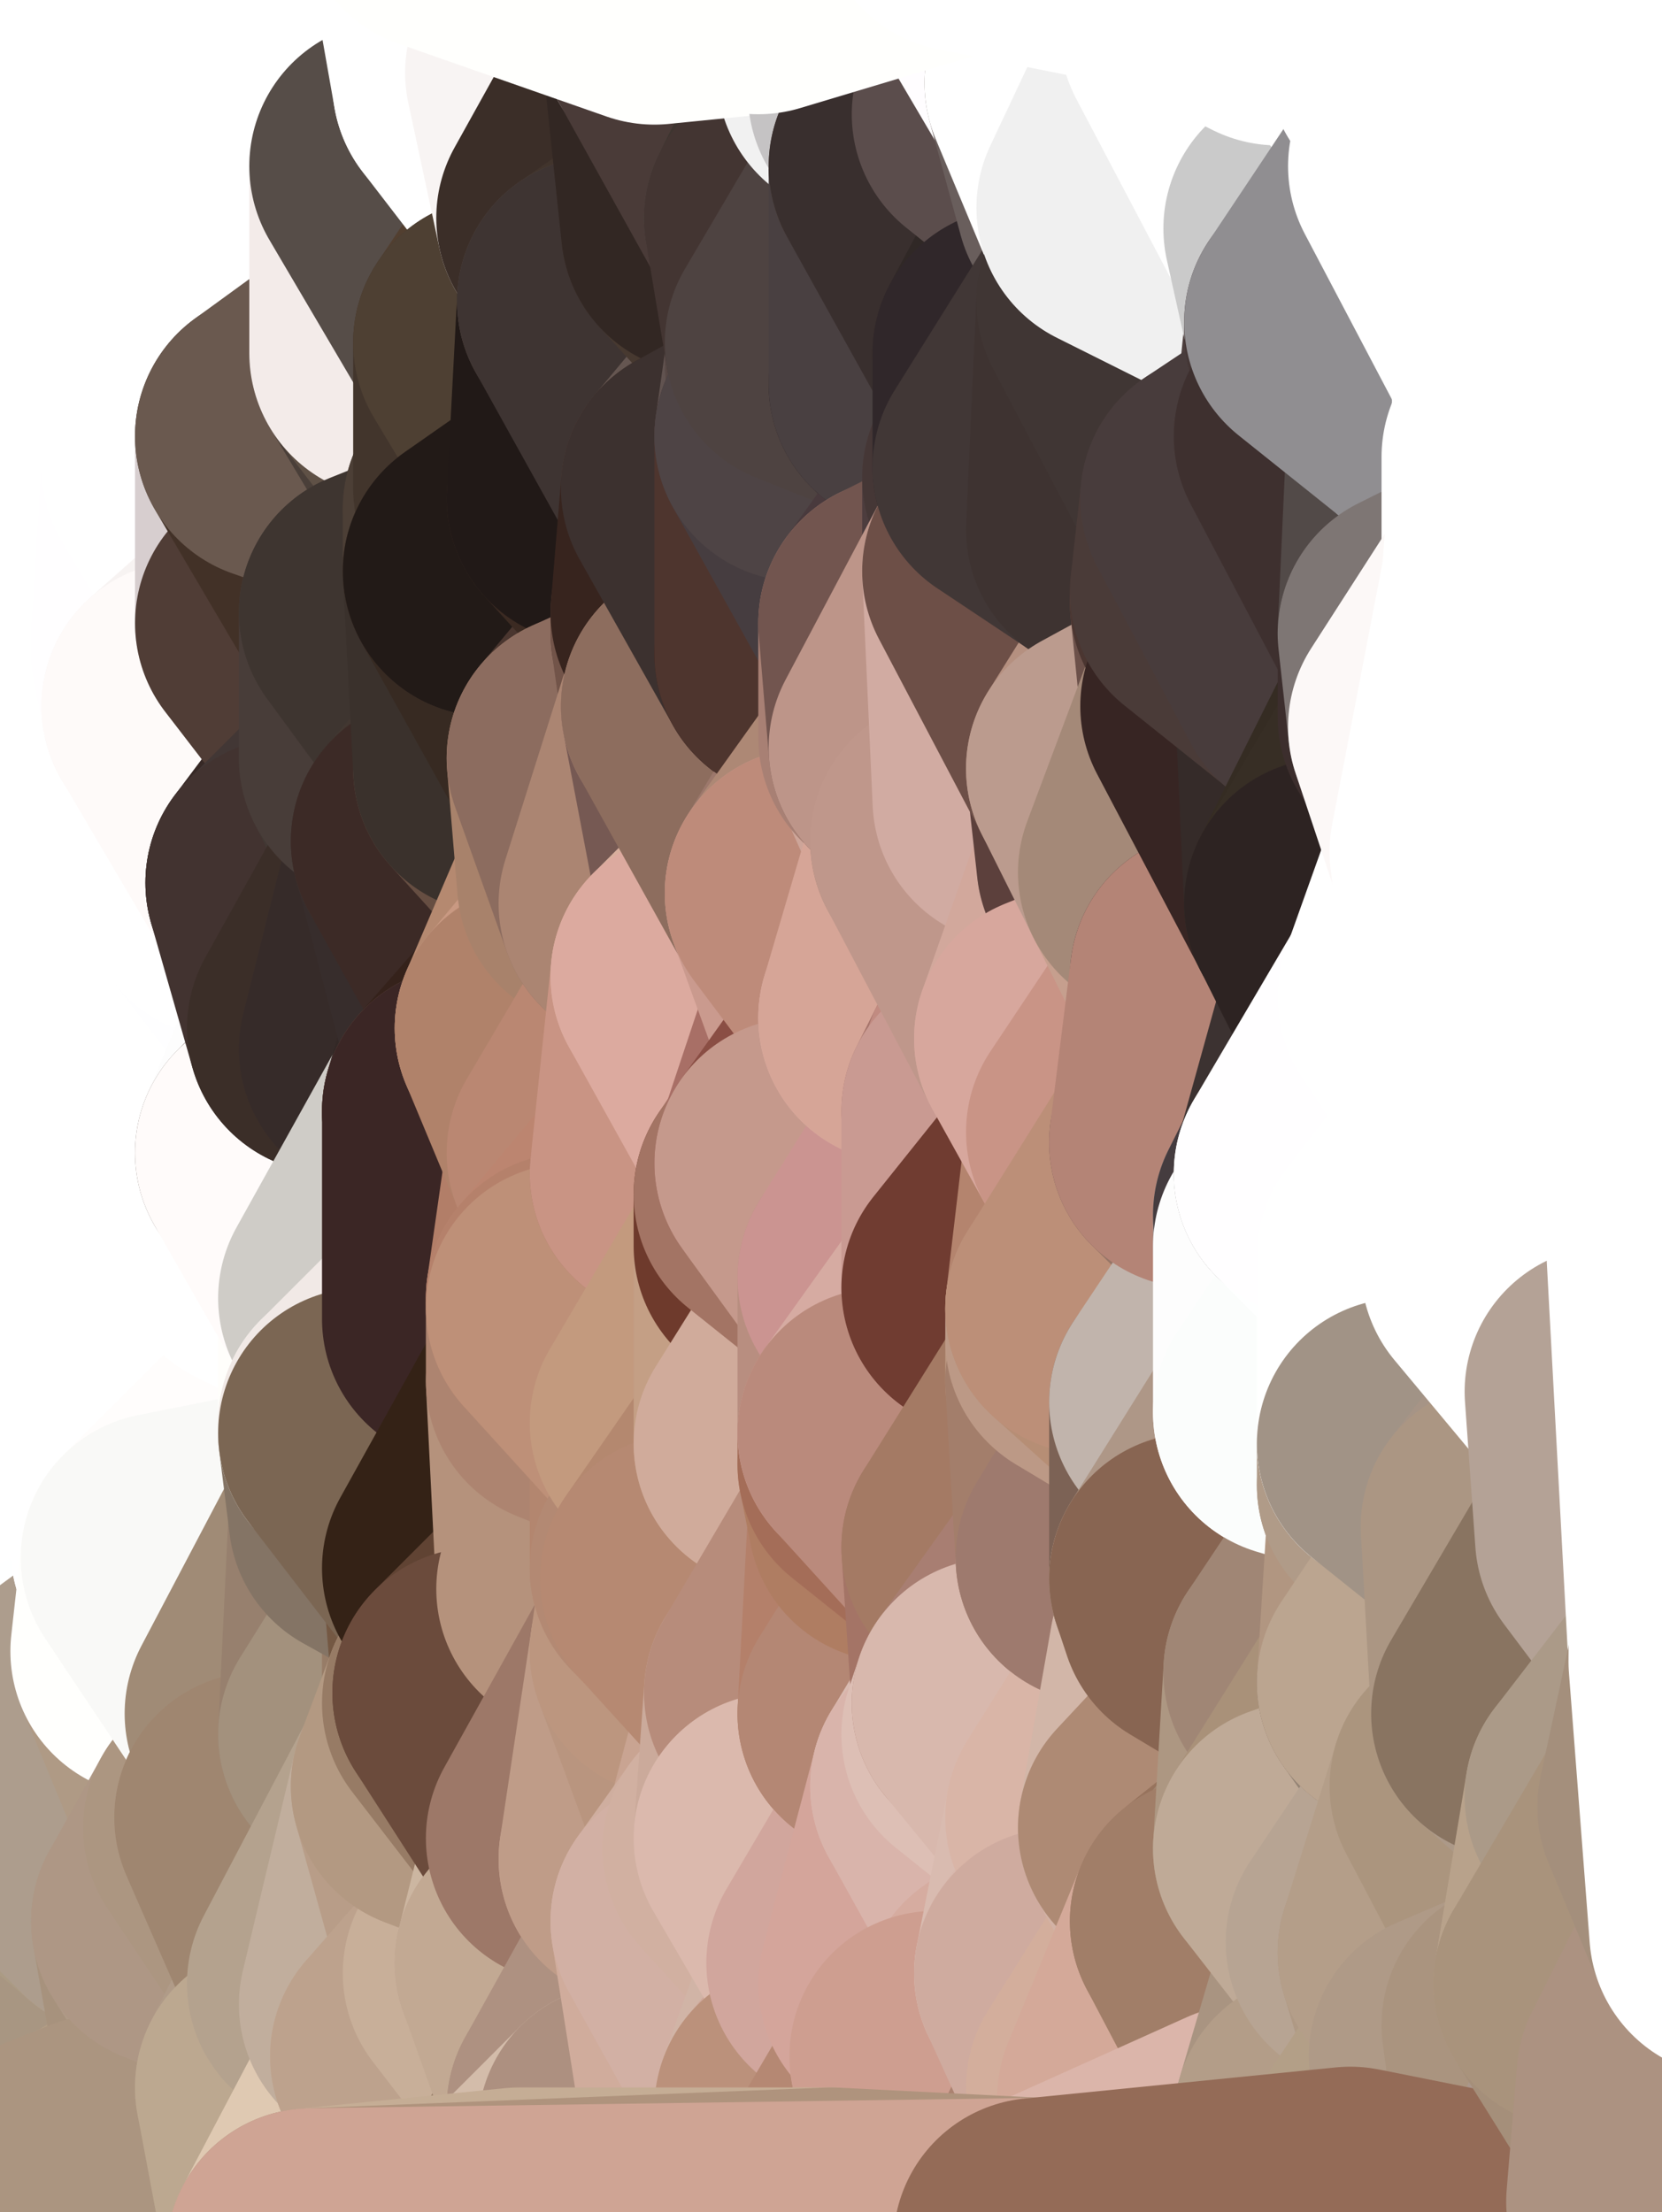 <?xml version="1.0" standalone="yes"?>
<svg width="160" height="213" xmlns="http://www.w3.org/2000/svg" version="1.1" ><rect width="100%" height="100%" fill="#333333" stroke="none"/><polygon points="-11,78 -12,104 -7,81" fill="rgba(255, 255, 255, 1)" stroke="rgba(255, 255, 255, 1)" stroke-width="28" stroke-linejoin="round"/>
		<polygon points="-11,78 -2,55 -2,52" fill="rgba(255, 255, 255, 1)" stroke="rgba(255, 255, 255, 1)" stroke-width="28" stroke-linejoin="round"/>
		<polygon points="-7,81 -12,104 -2,98" fill="rgba(255, 255, 255, 1)" stroke="rgba(255, 255, 255, 1)" stroke-width="28" stroke-linejoin="round"/>
		<polygon points="-12,104 -4,107 -2,98" fill="rgba(255, 255, 255, 1)" stroke="rgba(255, 255, 255, 1)" stroke-width="28" stroke-linejoin="round"/>
		<polygon points="-12,104 0,212 0,178" fill="rgba(254, 255, 255, 1)" stroke="rgba(254, 255, 255, 1)" stroke-width="28" stroke-linejoin="round"/>
		<polygon points="0,176 -12,104 0,178" fill="rgba(255, 255, 255, 1)" stroke="rgba(255, 255, 255, 1)" stroke-width="28" stroke-linejoin="round"/>
		<polygon points="0,164 -4,130 0,166" fill="rgba(255, 255, 255, 1)" stroke="rgba(255, 255, 255, 1)" stroke-width="28" stroke-linejoin="round"/>
		<polygon points="-4,130 -12,104 0,166" fill="rgba(255, 255, 255, 1)" stroke="rgba(255, 255, 255, 1)" stroke-width="28" stroke-linejoin="round"/>
		<polygon points="-12,104 0,168 0,166" fill="rgba(255, 255, 255, 1)" stroke="rgba(255, 255, 255, 1)" stroke-width="28" stroke-linejoin="round"/>
		<polygon points="0,162 -4,130 0,164" fill="rgba(255, 255, 255, 1)" stroke="rgba(255, 255, 255, 1)" stroke-width="28" stroke-linejoin="round"/>
		<polygon points="-12,104 0,174 0,172" fill="rgba(255, 255, 255, 1)" stroke="rgba(255, 255, 255, 1)" stroke-width="28" stroke-linejoin="round"/>
		<polygon points="0,170 -12,104 0,172" fill="rgba(255, 255, 255, 1)" stroke="rgba(255, 255, 255, 1)" stroke-width="28" stroke-linejoin="round"/>
		<polygon points="0,160 -4,130 0,162" fill="rgba(255, 255, 255, 1)" stroke="rgba(255, 255, 255, 1)" stroke-width="28" stroke-linejoin="round"/>
		<polygon points="0,168 -12,104 0,170" fill="rgba(255, 255, 255, 1)" stroke="rgba(255, 255, 255, 1)" stroke-width="28" stroke-linejoin="round"/>
		<polygon points="0,158 -4,130 0,160" fill="rgba(255, 255, 255, 1)" stroke="rgba(255, 255, 255, 1)" stroke-width="28" stroke-linejoin="round"/>
		<polygon points="-11,78 -2,52 0,0" fill="rgba(255, 255, 255, 1)" stroke="rgba(255, 255, 255, 1)" stroke-width="28" stroke-linejoin="round"/>
		<polygon points="0,174 -12,104 0,176" fill="rgba(255, 255, 255, 1)" stroke="rgba(255, 255, 255, 1)" stroke-width="28" stroke-linejoin="round"/>
		<polygon points="0,130 -4,130 0,132" fill="rgba(255, 255, 255, 1)" stroke="rgba(255, 255, 255, 1)" stroke-width="28" stroke-linejoin="round"/>
		<polygon points="-4,130 0,134 0,132" fill="rgba(255, 255, 255, 1)" stroke="rgba(255, 255, 255, 1)" stroke-width="28" stroke-linejoin="round"/>
		<polygon points="-4,130 0,136 0,134" fill="rgba(255, 255, 255, 1)" stroke="rgba(255, 255, 255, 1)" stroke-width="28" stroke-linejoin="round"/>
		<polygon points="-4,130 0,138 0,136" fill="rgba(255, 255, 255, 1)" stroke="rgba(255, 255, 255, 1)" stroke-width="28" stroke-linejoin="round"/>
		<polygon points="-4,130 0,140 0,138" fill="rgba(255, 255, 255, 1)" stroke="rgba(255, 255, 255, 1)" stroke-width="28" stroke-linejoin="round"/>
		<polygon points="-4,130 0,142 0,140" fill="rgba(255, 255, 255, 1)" stroke="rgba(255, 255, 255, 1)" stroke-width="28" stroke-linejoin="round"/>
		<polygon points="-4,130 0,144 0,142" fill="rgba(255, 255, 255, 1)" stroke="rgba(255, 255, 255, 1)" stroke-width="28" stroke-linejoin="round"/>
		<polygon points="-4,130 0,146 0,144" fill="rgba(255, 255, 255, 1)" stroke="rgba(255, 255, 255, 1)" stroke-width="28" stroke-linejoin="round"/>
		<polygon points="-4,130 0,148 0,146" fill="rgba(255, 255, 255, 1)" stroke="rgba(255, 255, 255, 1)" stroke-width="28" stroke-linejoin="round"/>
		<polygon points="-4,130 0,150 0,148" fill="rgba(255, 255, 255, 1)" stroke="rgba(255, 255, 255, 1)" stroke-width="28" stroke-linejoin="round"/>
		<polygon points="-4,130 0,152 0,150" fill="rgba(255, 255, 255, 1)" stroke="rgba(255, 255, 255, 1)" stroke-width="28" stroke-linejoin="round"/>
		<polygon points="-4,130 0,154 0,152" fill="rgba(255, 255, 255, 1)" stroke="rgba(255, 255, 255, 1)" stroke-width="28" stroke-linejoin="round"/>
		<polygon points="-4,130 0,156 0,154" fill="rgba(255, 255, 255, 1)" stroke="rgba(255, 255, 255, 1)" stroke-width="28" stroke-linejoin="round"/>
		<polygon points="-4,130 0,158 0,156" fill="rgba(255, 255, 255, 1)" stroke="rgba(255, 255, 255, 1)" stroke-width="28" stroke-linejoin="round"/>
		<polygon points="-11,78 -7,81 -1,72" fill="rgba(255, 255, 255, 1)" stroke="rgba(255, 255, 255, 1)" stroke-width="28" stroke-linejoin="round"/>
		<polygon points="-2,55 -11,78 -1,72" fill="rgba(255, 255, 255, 1)" stroke="rgba(255, 255, 255, 1)" stroke-width="28" stroke-linejoin="round"/>
		<polygon points="-12,104 -4,130 -4,107" fill="rgba(255, 255, 255, 1)" stroke="rgba(255, 255, 255, 1)" stroke-width="28" stroke-linejoin="round"/>
		<polygon points="0,130 0,132 5,133" fill="rgba(255, 255, 255, 1)" stroke="rgba(255, 255, 255, 1)" stroke-width="28" stroke-linejoin="round"/>
		<polygon points="0,132 0,134 5,133" fill="rgba(255, 255, 255, 1)" stroke="rgba(255, 255, 255, 1)" stroke-width="28" stroke-linejoin="round"/>
		<polygon points="0,134 0,136 5,133" fill="rgba(255, 255, 255, 1)" stroke="rgba(255, 255, 255, 1)" stroke-width="28" stroke-linejoin="round"/>
		<polygon points="-4,107 -4,130 5,123" fill="rgba(255, 255, 255, 1)" stroke="rgba(255, 255, 255, 1)" stroke-width="28" stroke-linejoin="round"/>
		<polygon points="-4,130 0,130 5,123" fill="rgba(255, 255, 255, 1)" stroke="rgba(255, 255, 255, 1)" stroke-width="28" stroke-linejoin="round"/>
		<polygon points="0,130 5,124 5,123" fill="rgba(255, 255, 255, 1)" stroke="rgba(255, 255, 255, 1)" stroke-width="28" stroke-linejoin="round"/>
		<polygon points="0,154 0,156 6,156" fill="rgba(255, 255, 255, 1)" stroke="rgba(255, 255, 255, 1)" stroke-width="28" stroke-linejoin="round"/>
		<polygon points="0,156 0,158 6,156" fill="rgba(255, 255, 255, 1)" stroke="rgba(255, 255, 255, 1)" stroke-width="28" stroke-linejoin="round"/>
		<polygon points="-4,107 5,123 7,113" fill="rgba(255, 255, 255, 1)" stroke="rgba(255, 255, 255, 1)" stroke-width="28" stroke-linejoin="round"/>
		<polygon points="0,158 0,160 6,156" fill="rgba(255, 255, 255, 1)" stroke="rgba(255, 255, 255, 1)" stroke-width="28" stroke-linejoin="round"/>
		<polygon points="0,152 0,154 6,156" fill="rgba(255, 255, 255, 1)" stroke="rgba(255, 255, 255, 1)" stroke-width="28" stroke-linejoin="round"/>
		<polygon points="-7,81 -2,98 2,97" fill="rgba(255, 255, 255, 1)" stroke="rgba(255, 255, 255, 1)" stroke-width="28" stroke-linejoin="round"/>
		<polygon points="0,0 -2,52 8,26" fill="rgba(255, 255, 255, 1)" stroke="rgba(255, 255, 255, 1)" stroke-width="28" stroke-linejoin="round"/>
		<polygon points="-2,52 8,29 8,26" fill="rgba(255, 255, 255, 1)" stroke="rgba(255, 255, 255, 1)" stroke-width="28" stroke-linejoin="round"/>
		<polygon points="-7,81 2,97 8,87" fill="rgba(255, 255, 255, 1)" stroke="rgba(255, 255, 255, 1)" stroke-width="28" stroke-linejoin="round"/>
		<polygon points="5,124 0,130 5,133" fill="rgba(255, 255, 255, 1)" stroke="rgba(255, 255, 255, 1)" stroke-width="28" stroke-linejoin="round"/>
		<polygon points="0,136 0,138 5,133" fill="rgba(255, 255, 255, 1)" stroke="rgba(255, 255, 255, 1)" stroke-width="28" stroke-linejoin="round"/>
		<polygon points="-2,98 -4,107 2,97" fill="rgba(255, 255, 255, 1)" stroke="rgba(255, 255, 255, 1)" stroke-width="28" stroke-linejoin="round"/>
		<polygon points="-2,52 7,46 8,29" fill="rgba(255, 255, 255, 1)" stroke="rgba(255, 255, 255, 1)" stroke-width="28" stroke-linejoin="round"/>
		<polygon points="-1,72 -7,81 8,87" fill="rgba(255, 255, 255, 1)" stroke="rgba(255, 255, 255, 1)" stroke-width="28" stroke-linejoin="round"/>
		<polygon points="-2,55 -1,72 7,71" fill="rgba(255, 255, 255, 1)" stroke="rgba(255, 255, 255, 1)" stroke-width="28" stroke-linejoin="round"/>
		<polygon points="0,160 0,162 6,156" fill="rgba(255, 255, 255, 1)" stroke="rgba(255, 255, 255, 1)" stroke-width="28" stroke-linejoin="round"/>
		<polygon points="0,150 0,152 6,156" fill="rgba(255, 255, 255, 1)" stroke="rgba(255, 255, 255, 1)" stroke-width="28" stroke-linejoin="round"/>
		<polygon points="7,71 -1,72 8,87" fill="rgba(255, 255, 255, 1)" stroke="rgba(255, 255, 255, 1)" stroke-width="28" stroke-linejoin="round"/>
		<polygon points="2,97 -4,107 7,113" fill="rgba(255, 255, 255, 1)" stroke="rgba(255, 255, 255, 1)" stroke-width="28" stroke-linejoin="round"/>
		<polygon points="0,138 0,140 5,133" fill="rgba(255, 255, 255, 1)" stroke="rgba(255, 255, 255, 1)" stroke-width="28" stroke-linejoin="round"/>
		<polygon points="0,176 0,178 12,182" fill="rgba(174, 155, 138, 1)" stroke="rgba(174, 155, 138, 1)" stroke-width="28" stroke-linejoin="round"/>
		<polygon points="8,87 2,97 12,89" fill="rgba(255, 255, 255, 1)" stroke="rgba(255, 255, 255, 1)" stroke-width="28" stroke-linejoin="round"/>
		<polygon points="-2,52 -2,55 7,46" fill="rgba(255, 255, 255, 1)" stroke="rgba(255, 255, 255, 1)" stroke-width="28" stroke-linejoin="round"/>
		<polygon points="0,162 0,164 6,156" fill="rgba(255, 254, 252, 1)" stroke="rgba(255, 254, 252, 1)" stroke-width="28" stroke-linejoin="round"/>
		<polygon points="0,148 0,150 6,156" fill="rgba(255, 255, 255, 1)" stroke="rgba(255, 255, 255, 1)" stroke-width="28" stroke-linejoin="round"/>
		<polygon points="0,146 0,148 15,149" fill="rgba(255, 255, 255, 1)" stroke="rgba(255, 255, 255, 1)" stroke-width="28" stroke-linejoin="round"/>
		<polygon points="0,148 6,156 15,149" fill="rgba(255, 255, 255, 1)" stroke="rgba(255, 255, 255, 1)" stroke-width="28" stroke-linejoin="round"/>
		<polygon points="0,140 0,142 15,139" fill="rgba(255, 255, 255, 1)" stroke="rgba(255, 255, 255, 1)" stroke-width="28" stroke-linejoin="round"/>
		<polygon points="5,133 0,140 15,139" fill="rgba(255, 255, 255, 1)" stroke="rgba(255, 255, 255, 1)" stroke-width="28" stroke-linejoin="round"/>
		<polygon points="0,144 0,146 15,149" fill="rgba(255, 255, 255, 1)" stroke="rgba(255, 255, 255, 1)" stroke-width="28" stroke-linejoin="round"/>
		<polygon points="15,139 0,144 15,149" fill="rgba(255, 255, 255, 1)" stroke="rgba(255, 255, 255, 1)" stroke-width="28" stroke-linejoin="round"/>
		<polygon points="6,156 0,164 15,159" fill="rgba(255, 255, 255, 1)" stroke="rgba(255, 255, 255, 1)" stroke-width="28" stroke-linejoin="round"/>
		<polygon points="7,113 5,123 15,115" fill="rgba(255, 255, 255, 1)" stroke="rgba(255, 255, 255, 1)" stroke-width="28" stroke-linejoin="round"/>
		<polygon points="0,142 0,144 15,139" fill="rgba(255, 255, 255, 1)" stroke="rgba(255, 255, 255, 1)" stroke-width="28" stroke-linejoin="round"/>
		<polygon points="0,174 0,176 12,182" fill="rgba(170, 153, 135, 1)" stroke="rgba(170, 153, 135, 1)" stroke-width="28" stroke-linejoin="round"/>
		<polygon points="0,178 0,212 10,208" fill="rgba(174, 152, 129, 1)" stroke="rgba(174, 152, 129, 1)" stroke-width="28" stroke-linejoin="round"/>
		<polygon points="12,89 2,97 17,94" fill="rgba(255, 255, 255, 1)" stroke="rgba(255, 255, 255, 1)" stroke-width="28" stroke-linejoin="round"/>
		<polygon points="17,61 7,71 17,63" fill="rgba(255, 255, 255, 1)" stroke="rgba(255, 255, 255, 1)" stroke-width="28" stroke-linejoin="round"/>
		<polygon points="-2,55 7,71 17,61" fill="rgba(255, 255, 255, 1)" stroke="rgba(255, 255, 255, 1)" stroke-width="28" stroke-linejoin="round"/>
		<polygon points="6,156 15,159 16,150" fill="rgba(255, 255, 255, 1)" stroke="rgba(255, 255, 255, 1)" stroke-width="28" stroke-linejoin="round"/>
		<polygon points="15,149 6,156 16,150" fill="rgba(255, 255, 255, 1)" stroke="rgba(255, 255, 255, 1)" stroke-width="28" stroke-linejoin="round"/>
		<polygon points="0,164 0,166 15,159" fill="rgba(255, 255, 255, 1)" stroke="rgba(255, 255, 255, 1)" stroke-width="28" stroke-linejoin="round"/>
		<polygon points="0,178 10,208 12,182" fill="rgba(170, 149, 128, 1)" stroke="rgba(170, 149, 128, 1)" stroke-width="28" stroke-linejoin="round"/>
		<polygon points="17,63 7,71 18,68" fill="rgba(255, 255, 255, 1)" stroke="rgba(255, 255, 255, 1)" stroke-width="28" stroke-linejoin="round"/>
		<polygon points="7,46 -2,55 17,61" fill="rgba(255, 255, 255, 1)" stroke="rgba(255, 255, 255, 1)" stroke-width="28" stroke-linejoin="round"/>
		<polygon points="0,0 8,26 16,3" fill="rgba(255, 255, 255, 1)" stroke="rgba(255, 255, 255, 1)" stroke-width="28" stroke-linejoin="round"/>
		<polygon points="13,0 0,0 16,3" fill="rgba(255, 255, 255, 1)" stroke="rgba(255, 255, 255, 1)" stroke-width="28" stroke-linejoin="round"/>
		<polygon points="0,166 0,168 15,159" fill="rgba(254, 255, 255, 1)" stroke="rgba(254, 255, 255, 1)" stroke-width="28" stroke-linejoin="round"/>
		<polygon points="0,172 0,174 12,182" fill="rgba(177, 161, 138, 1)" stroke="rgba(177, 161, 138, 1)" stroke-width="28" stroke-linejoin="round"/>
		<polygon points="17,185 10,208 20,202" fill="rgba(178, 157, 136, 1)" stroke="rgba(178, 157, 136, 1)" stroke-width="28" stroke-linejoin="round"/>
		<polygon points="16,3 8,26 18,20" fill="rgba(255, 255, 255, 1)" stroke="rgba(255, 255, 255, 1)" stroke-width="28" stroke-linejoin="round"/>
		<polygon points="8,29 7,46 18,45" fill="rgba(255, 255, 255, 1)" stroke="rgba(255, 255, 255, 1)" stroke-width="28" stroke-linejoin="round"/>
		<polygon points="2,97 7,113 17,94" fill="rgba(255, 255, 255, 1)" stroke="rgba(255, 255, 255, 1)" stroke-width="28" stroke-linejoin="round"/>
		<polygon points="12,182 10,208 17,185" fill="rgba(168, 150, 130, 1)" stroke="rgba(168, 150, 130, 1)" stroke-width="28" stroke-linejoin="round"/>
		<polygon points="0,168 0,170 15,159" fill="rgba(254, 255, 255, 1)" stroke="rgba(254, 255, 255, 1)" stroke-width="28" stroke-linejoin="round"/>
		<polygon points="12,89 17,94 22,86" fill="rgba(255, 255, 255, 1)" stroke="rgba(255, 255, 255, 1)" stroke-width="28" stroke-linejoin="round"/>
		<polygon points="12,182 17,185 22,176" fill="rgba(178, 156, 133, 1)" stroke="rgba(178, 156, 133, 1)" stroke-width="28" stroke-linejoin="round"/>
		<polygon points="7,46 17,61 18,45" fill="rgba(255, 255, 255, 1)" stroke="rgba(255, 255, 255, 1)" stroke-width="28" stroke-linejoin="round"/>
		<polygon points="5,123 5,124 15,115" fill="rgba(255, 255, 255, 1)" stroke="rgba(255, 255, 255, 1)" stroke-width="28" stroke-linejoin="round"/>
		<polygon points="0,170 0,172 12,182" fill="rgba(171, 155, 132, 1)" stroke="rgba(171, 155, 132, 1)" stroke-width="28" stroke-linejoin="round"/>
		<polygon points="13,0 16,3 23,-5" fill="rgba(255, 255, 255, 1)" stroke="rgba(255, 255, 255, 1)" stroke-width="28" stroke-linejoin="round"/>
		<polygon points="8,87 12,89 22,86" fill="rgba(255, 255, 255, 1)" stroke="rgba(255, 255, 255, 1)" stroke-width="28" stroke-linejoin="round"/>
		<polygon points="15,159 12,182 22,176" fill="rgba(180, 159, 138, 1)" stroke="rgba(180, 159, 138, 1)" stroke-width="28" stroke-linejoin="round"/>
		<polygon points="8,26 8,29 18,20" fill="rgba(255, 255, 255, 1)" stroke="rgba(255, 255, 255, 1)" stroke-width="28" stroke-linejoin="round"/>
		<polygon points="7,113 15,115 17,94" fill="rgba(255, 255, 255, 1)" stroke="rgba(255, 255, 255, 1)" stroke-width="28" stroke-linejoin="round"/>
		<polygon points="0,170 12,182 15,159" fill="rgba(173, 157, 141, 1)" stroke="rgba(173, 157, 141, 1)" stroke-width="28" stroke-linejoin="round"/>
		<polygon points="15,139 15,149 25,141" fill="rgba(255, 255, 255, 1)" stroke="rgba(255, 255, 255, 1)" stroke-width="28" stroke-linejoin="round"/>
		<polygon points="18,68 7,71 22,86" fill="rgba(255, 255, 255, 1)" stroke="rgba(255, 255, 255, 1)" stroke-width="28" stroke-linejoin="round"/>
		<polygon points="7,71 8,87 22,86" fill="rgba(255, 255, 255, 1)" stroke="rgba(255, 255, 255, 1)" stroke-width="28" stroke-linejoin="round"/>
		<polygon points="5,124 5,133 15,139" fill="rgba(255, 255, 255, 1)" stroke="rgba(255, 255, 255, 1)" stroke-width="28" stroke-linejoin="round"/>
		<polygon points="15,159 22,176 26,165" fill="rgba(175, 154, 133, 1)" stroke="rgba(175, 154, 133, 1)" stroke-width="28" stroke-linejoin="round"/>
		<polygon points="15,149 16,150 25,141" fill="rgba(255, 255, 255, 1)" stroke="rgba(255, 255, 255, 1)" stroke-width="28" stroke-linejoin="round"/>
		<polygon points="25,112 15,115 25,120" fill="rgba(255, 255, 255, 1)" stroke="rgba(255, 255, 255, 1)" stroke-width="28" stroke-linejoin="round"/>
		<polygon points="15,115 5,124 25,120" fill="rgba(255, 255, 255, 1)" stroke="rgba(255, 255, 255, 1)" stroke-width="28" stroke-linejoin="round"/>
		<polygon points="17,61 17,63 27,60" fill="rgba(255, 254, 255, 1)" stroke="rgba(255, 254, 255, 1)" stroke-width="28" stroke-linejoin="round"/>
		<polygon points="22,176 25,175 26,165" fill="rgba(163, 142, 121, 1)" stroke="rgba(163, 142, 121, 1)" stroke-width="28" stroke-linejoin="round"/>
		<polygon points="5,124 15,139 25,120" fill="rgba(255, 255, 255, 1)" stroke="rgba(255, 255, 255, 1)" stroke-width="28" stroke-linejoin="round"/>
		<polygon points="17,94 15,115 25,112" fill="rgba(255, 255, 255, 1)" stroke="rgba(255, 255, 255, 1)" stroke-width="28" stroke-linejoin="round"/>
		<polygon points="8,29 18,45 28,35" fill="rgba(255, 255, 255, 1)" stroke="rgba(255, 255, 255, 1)" stroke-width="28" stroke-linejoin="round"/>
		<polygon points="18,45 28,37 28,35" fill="rgba(255, 255, 255, 1)" stroke="rgba(255, 255, 255, 1)" stroke-width="28" stroke-linejoin="round"/>
		<polygon points="18,20 8,29 28,35" fill="rgba(255, 255, 255, 1)" stroke="rgba(255, 255, 255, 1)" stroke-width="28" stroke-linejoin="round"/>
		<polygon points="18,45 27,42 28,37" fill="rgba(255, 255, 255, 1)" stroke="rgba(255, 255, 255, 1)" stroke-width="28" stroke-linejoin="round"/>
		<polygon points="17,63 18,68 27,60" fill="rgba(255, 254, 255, 1)" stroke="rgba(255, 254, 255, 1)" stroke-width="28" stroke-linejoin="round"/>
		<polygon points="20,202 10,208 30,217" fill="rgba(179, 157, 133, 1)" stroke="rgba(179, 157, 133, 1)" stroke-width="28" stroke-linejoin="round"/>
		<polygon points="17,94 25,112 27,111" fill="rgba(255, 255, 255, 1)" stroke="rgba(255, 255, 255, 1)" stroke-width="28" stroke-linejoin="round"/>
		<polygon points="17,185 20,202 27,201" fill="rgba(167, 146, 125, 1)" stroke="rgba(167, 146, 125, 1)" stroke-width="28" stroke-linejoin="round"/>
		<polygon points="18,45 17,61 27,60" fill="rgba(255, 254, 255, 1)" stroke="rgba(255, 254, 255, 1)" stroke-width="28" stroke-linejoin="round"/>
		<polygon points="16,3 18,20 26,19" fill="rgba(255, 255, 255, 1)" stroke="rgba(255, 255, 255, 1)" stroke-width="28" stroke-linejoin="round"/>
		<polygon points="17,185 27,201 32,191" fill="rgba(175, 154, 135, 1)" stroke="rgba(175, 154, 135, 1)" stroke-width="28" stroke-linejoin="round"/>
		<polygon points="17,94 27,111 32,99" fill="rgba(255, 255, 255, 1)" stroke="rgba(255, 255, 255, 1)" stroke-width="28" stroke-linejoin="round"/>
		<polygon points="26,19 18,20 28,35" fill="rgba(255, 255, 255, 1)" stroke="rgba(255, 255, 255, 1)" stroke-width="28" stroke-linejoin="round"/>
		<polygon points="25,120 15,139 25,141" fill="rgba(255, 255, 255, 1)" stroke="rgba(255, 255, 255, 1)" stroke-width="28" stroke-linejoin="round"/>
		<polygon points="0,0 13,0 23,-5" fill="rgba(255, 255, 255, 1)" stroke="rgba(255, 255, 255, 1)" stroke-width="28" stroke-linejoin="round"/>
		<polygon points="23,-5 16,3 33,9" fill="rgba(255, 255, 255, 1)" stroke="rgba(255, 255, 255, 1)" stroke-width="28" stroke-linejoin="round"/>
		<polygon points="16,3 26,19 33,9" fill="rgba(255, 255, 255, 1)" stroke="rgba(255, 255, 255, 1)" stroke-width="28" stroke-linejoin="round"/>
		<polygon points="22,86 17,94 32,99" fill="rgba(255, 255, 255, 1)" stroke="rgba(255, 255, 255, 1)" stroke-width="28" stroke-linejoin="round"/>
		<polygon points="28,85 22,86 32,99" fill="rgba(254, 254, 255, 1)" stroke="rgba(254, 254, 255, 1)" stroke-width="28" stroke-linejoin="round"/>
		<polygon points="27,201 20,202 30,217" fill="rgba(179, 157, 134, 1)" stroke="rgba(179, 157, 134, 1)" stroke-width="28" stroke-linejoin="round"/>
		<polygon points="10,208 0,212 30,217" fill="rgba(171, 149, 128, 1)" stroke="rgba(171, 149, 128, 1)" stroke-width="28" stroke-linejoin="round"/>
		<polygon points="18,68 22,86 28,85" fill="rgba(255, 255, 255, 1)" stroke="rgba(255, 255, 255, 1)" stroke-width="28" stroke-linejoin="round"/>
		<polygon points="25,112 25,120 27,111" fill="rgba(255, 255, 255, 1)" stroke="rgba(255, 255, 255, 1)" stroke-width="28" stroke-linejoin="round"/>
		<polygon points="27,42 18,45 27,60" fill="rgba(255, 255, 255, 1)" stroke="rgba(255, 255, 255, 1)" stroke-width="28" stroke-linejoin="round"/>
		<polygon points="16,150 15,159 26,165" fill="rgba(255, 255, 253, 1)" stroke="rgba(255, 255, 253, 1)" stroke-width="28" stroke-linejoin="round"/>
		<polygon points="26,165 25,175 35,167" fill="rgba(177, 156, 135, 1)" stroke="rgba(177, 156, 135, 1)" stroke-width="28" stroke-linejoin="round"/>
		<polygon points="25,141 35,138 35,137" fill="rgba(255, 255, 255, 1)" stroke="rgba(255, 255, 255, 1)" stroke-width="28" stroke-linejoin="round"/>
		<polygon points="22,176 17,185 32,191" fill="rgba(174, 151, 133, 1)" stroke="rgba(174, 151, 133, 1)" stroke-width="28" stroke-linejoin="round"/>
		<polygon points="25,175 22,176 32,191" fill="rgba(172, 150, 129, 1)" stroke="rgba(172, 150, 129, 1)" stroke-width="28" stroke-linejoin="round"/>
		<polygon points="35,125 25,141 35,137" fill="rgba(255, 255, 255, 1)" stroke="rgba(255, 255, 255, 1)" stroke-width="28" stroke-linejoin="round"/>
		<polygon points="25,120 25,141 35,125" fill="rgba(255, 255, 255, 1)" stroke="rgba(255, 255, 255, 1)" stroke-width="28" stroke-linejoin="round"/>
		<polygon points="27,60 18,68 37,73" fill="rgba(247, 243, 242, 1)" stroke="rgba(247, 243, 242, 1)" stroke-width="28" stroke-linejoin="round"/>
		<polygon points="18,68 28,85 37,73" fill="rgba(254, 250, 249, 1)" stroke="rgba(254, 250, 249, 1)" stroke-width="28" stroke-linejoin="round"/>
		<polygon points="35,138 25,141 36,146" fill="rgba(255, 255, 255, 1)" stroke="rgba(255, 255, 255, 1)" stroke-width="28" stroke-linejoin="round"/>
		<polygon points="25,141 16,150 36,146" fill="rgba(255, 253, 252, 1)" stroke="rgba(255, 253, 252, 1)" stroke-width="28" stroke-linejoin="round"/>
		<polygon points="33,9 26,19 36,11" fill="rgba(255, 255, 255, 1)" stroke="rgba(255, 255, 255, 1)" stroke-width="28" stroke-linejoin="round"/>
		<polygon points="36,11 26,19 38,16" fill="rgba(255, 255, 255, 1)" stroke="rgba(255, 255, 255, 1)" stroke-width="28" stroke-linejoin="round"/>
		<polygon points="37,73 28,85 38,75" fill="rgba(55, 41, 38, 1)" stroke="rgba(55, 41, 38, 1)" stroke-width="28" stroke-linejoin="round"/>
		<polygon points="28,35 28,37 38,34" fill="rgba(255, 255, 255, 1)" stroke="rgba(255, 255, 255, 1)" stroke-width="28" stroke-linejoin="round"/>
		<polygon points="32,191 27,201 37,193" fill="rgba(176, 155, 136, 1)" stroke="rgba(176, 155, 136, 1)" stroke-width="28" stroke-linejoin="round"/>
		<polygon points="32,99 27,111 37,101" fill="rgba(253, 253, 253, 1)" stroke="rgba(253, 253, 253, 1)" stroke-width="28" stroke-linejoin="round"/>
		<polygon points="16,150 26,165 36,146" fill="rgba(249, 249, 247, 1)" stroke="rgba(249, 249, 247, 1)" stroke-width="28" stroke-linejoin="round"/>
		<polygon points="37,193 27,201 40,198" fill="rgba(184, 162, 141, 1)" stroke="rgba(184, 162, 141, 1)" stroke-width="28" stroke-linejoin="round"/>
		<polygon points="26,19 28,35 38,34" fill="rgba(255, 255, 255, 1)" stroke="rgba(255, 255, 255, 1)" stroke-width="28" stroke-linejoin="round"/>
		<polygon points="27,42 27,60 37,59" fill="rgba(215, 206, 207, 1)" stroke="rgba(215, 206, 207, 1)" stroke-width="28" stroke-linejoin="round"/>
		<polygon points="27,60 37,73 37,59" fill="rgba(80, 61, 54, 1)" stroke="rgba(80, 61, 54, 1)" stroke-width="28" stroke-linejoin="round"/>
		<polygon points="27,111 25,120 35,125" fill="rgba(255, 255, 255, 1)" stroke="rgba(255, 255, 255, 1)" stroke-width="28" stroke-linejoin="round"/>
		<polygon points="35,167 25,175 42,172" fill="rgba(180, 155, 135, 1)" stroke="rgba(180, 155, 135, 1)" stroke-width="28" stroke-linejoin="round"/>
		<polygon points="38,75 28,85 42,81" fill="rgba(66, 55, 53, 1)" stroke="rgba(66, 55, 53, 1)" stroke-width="28" stroke-linejoin="round"/>
		<polygon points="28,37 27,42 38,34" fill="rgba(255, 255, 255, 1)" stroke="rgba(255, 255, 255, 1)" stroke-width="28" stroke-linejoin="round"/>
		<polygon points="26,19 38,34 38,16" fill="rgba(255, 255, 255, 1)" stroke="rgba(255, 255, 255, 1)" stroke-width="28" stroke-linejoin="round"/>
		<polygon points="26,165 35,167 36,146" fill="rgba(160, 139, 118, 1)" stroke="rgba(160, 139, 118, 1)" stroke-width="28" stroke-linejoin="round"/>
		<polygon points="37,101 27,111 45,107" fill="rgba(99, 86, 80, 1)" stroke="rgba(99, 86, 80, 1)" stroke-width="28" stroke-linejoin="round"/>
		<polygon points="35,167 42,172 45,164" fill="rgba(160, 139, 122, 1)" stroke="rgba(160, 139, 122, 1)" stroke-width="28" stroke-linejoin="round"/>
		<polygon points="23,-5 33,9 43,-9" fill="rgba(255, 255, 255, 1)" stroke="rgba(255, 255, 255, 1)" stroke-width="28" stroke-linejoin="round"/>
		<polygon points="25,175 32,191 42,172" fill="rgba(159, 134, 112, 1)" stroke="rgba(159, 134, 112, 1)" stroke-width="28" stroke-linejoin="round"/>
		<polygon points="35,125 35,137 45,127" fill="rgba(255, 254, 251, 1)" stroke="rgba(255, 254, 251, 1)" stroke-width="28" stroke-linejoin="round"/>
		<polygon points="36,146 35,167 45,151" fill="rgba(151, 128, 110, 1)" stroke="rgba(151, 128, 110, 1)" stroke-width="28" stroke-linejoin="round"/>
		<polygon points="27,201 30,217 40,198" fill="rgba(188, 168, 144, 1)" stroke="rgba(188, 168, 144, 1)" stroke-width="28" stroke-linejoin="round"/>
		<polygon points="37,101 45,107 47,100" fill="rgba(58, 44, 43, 1)" stroke="rgba(58, 44, 43, 1)" stroke-width="28" stroke-linejoin="round"/>
		<polygon points="37,193 40,198 47,190" fill="rgba(201, 179, 158, 1)" stroke="rgba(201, 179, 158, 1)" stroke-width="28" stroke-linejoin="round"/>
		<polygon points="47,49 37,59 47,55" fill="rgba(61, 50, 44, 1)" stroke="rgba(61, 50, 44, 1)" stroke-width="28" stroke-linejoin="round"/>
		<polygon points="27,42 37,59 47,49" fill="rgba(66, 49, 39, 1)" stroke="rgba(66, 49, 39, 1)" stroke-width="28" stroke-linejoin="round"/>
		<polygon points="38,34 27,42 47,49" fill="rgba(106, 89, 79, 1)" stroke="rgba(106, 89, 79, 1)" stroke-width="28" stroke-linejoin="round"/>
		<polygon points="36,11 38,16 46,8" fill="rgba(255, 255, 255, 1)" stroke="rgba(255, 255, 255, 1)" stroke-width="28" stroke-linejoin="round"/>
		<polygon points="33,9 36,11 46,8" fill="rgba(255, 255, 255, 1)" stroke="rgba(255, 255, 255, 1)" stroke-width="28" stroke-linejoin="round"/>
		<polygon points="27,111 35,125 45,107" fill="rgba(255, 251, 250, 1)" stroke="rgba(255, 251, 250, 1)" stroke-width="28" stroke-linejoin="round"/>
		<polygon points="45,151 35,167 45,164" fill="rgba(163, 145, 125, 1)" stroke="rgba(163, 145, 125, 1)" stroke-width="28" stroke-linejoin="round"/>
		<polygon points="28,85 32,99 42,81" fill="rgba(66, 51, 48, 1)" stroke="rgba(66, 51, 48, 1)" stroke-width="28" stroke-linejoin="round"/>
		<polygon points="38,75 42,81 48,74" fill="rgba(64, 54, 52, 1)" stroke="rgba(64, 54, 52, 1)" stroke-width="28" stroke-linejoin="round"/>
		<polygon points="37,73 38,75 48,74" fill="rgba(65, 56, 51, 1)" stroke="rgba(65, 56, 51, 1)" stroke-width="28" stroke-linejoin="round"/>
		<polygon points="38,34 47,49 48,47" fill="rgba(74, 63, 57, 1)" stroke="rgba(74, 63, 57, 1)" stroke-width="28" stroke-linejoin="round"/>
		<polygon points="43,-9 33,9 46,8" fill="rgba(255, 255, 255, 1)" stroke="rgba(255, 255, 255, 1)" stroke-width="28" stroke-linejoin="round"/>
		<polygon points="45,151 45,164 46,163" fill="rgba(151, 124, 103, 1)" stroke="rgba(151, 124, 103, 1)" stroke-width="28" stroke-linejoin="round"/>
		<polygon points="32,191 37,193 42,172" fill="rgba(180, 162, 142, 1)" stroke="rgba(180, 162, 142, 1)" stroke-width="28" stroke-linejoin="round"/>
		<polygon points="32,99 37,101 42,81" fill="rgba(59, 46, 40, 1)" stroke="rgba(59, 46, 40, 1)" stroke-width="28" stroke-linejoin="round"/>
		<polygon points="40,198 30,217 50,215" fill="rgba(223, 201, 178, 1)" stroke="rgba(223, 201, 178, 1)" stroke-width="28" stroke-linejoin="round"/>
		<polygon points="48,33 38,34 48,47" fill="rgba(95, 81, 70, 1)" stroke="rgba(95, 81, 70, 1)" stroke-width="28" stroke-linejoin="round"/>
		<polygon points="42,81 37,101 47,100" fill="rgba(54, 43, 41, 1)" stroke="rgba(54, 43, 41, 1)" stroke-width="28" stroke-linejoin="round"/>
		<polygon points="42,172 37,193 47,190" fill="rgba(193, 174, 157, 1)" stroke="rgba(193, 174, 157, 1)" stroke-width="28" stroke-linejoin="round"/>
		<polygon points="37,59 37,73 48,74" fill="rgba(72, 61, 57, 1)" stroke="rgba(72, 61, 57, 1)" stroke-width="28" stroke-linejoin="round"/>
		<polygon points="38,16 38,34 48,33" fill="rgba(243, 235, 233, 1)" stroke="rgba(243, 235, 233, 1)" stroke-width="28" stroke-linejoin="round"/>
		<polygon points="35,125 45,127 45,107" fill="rgba(207, 204, 199, 1)" stroke="rgba(207, 204, 199, 1)" stroke-width="28" stroke-linejoin="round"/>
		<polygon points="47,55 37,59 48,74" fill="rgba(62, 53, 48, 1)" stroke="rgba(62, 53, 48, 1)" stroke-width="28" stroke-linejoin="round"/>
		<polygon points="35,138 36,146 45,151" fill="rgba(132, 116, 101, 1)" stroke="rgba(132, 116, 101, 1)" stroke-width="28" stroke-linejoin="round"/>
		<polygon points="45,127 55,126 55,125" fill="rgba(78, 60, 50, 1)" stroke="rgba(78, 60, 50, 1)" stroke-width="28" stroke-linejoin="round"/>
		<polygon points="42,172 47,190 55,177" fill="rgba(184, 157, 136, 1)" stroke="rgba(184, 157, 136, 1)" stroke-width="28" stroke-linejoin="round"/>
		<polygon points="46,8 38,16 56,21" fill="rgba(255, 255, 255, 1)" stroke="rgba(255, 255, 255, 1)" stroke-width="28" stroke-linejoin="round"/>
		<polygon points="38,16 48,33 56,21" fill="rgba(86, 77, 72, 1)" stroke="rgba(86, 77, 72, 1)" stroke-width="28" stroke-linejoin="round"/>
		<polygon points="45,151 46,163 56,153" fill="rgba(116, 88, 67, 1)" stroke="rgba(116, 88, 67, 1)" stroke-width="28" stroke-linejoin="round"/>
		<polygon points="47,190 52,189 55,177" fill="rgba(182, 160, 136, 1)" stroke="rgba(182, 160, 136, 1)" stroke-width="28" stroke-linejoin="round"/>
		<polygon points="55,126 45,127 55,133" fill="rgba(56, 38, 34, 1)" stroke="rgba(56, 38, 34, 1)" stroke-width="28" stroke-linejoin="round"/>
		<polygon points="35,137 35,138 55,133" fill="rgba(250, 249, 245, 1)" stroke="rgba(250, 249, 245, 1)" stroke-width="28" stroke-linejoin="round"/>
		<polygon points="45,127 35,137 55,133" fill="rgba(241, 233, 230, 1)" stroke="rgba(241, 233, 230, 1)" stroke-width="28" stroke-linejoin="round"/>
		<polygon points="47,100 45,107 52,99" fill="rgba(51, 40, 38, 1)" stroke="rgba(51, 40, 38, 1)" stroke-width="28" stroke-linejoin="round"/>
		<polygon points="40,198 50,215 57,203" fill="rgba(196, 171, 149, 1)" stroke="rgba(196, 171, 149, 1)" stroke-width="28" stroke-linejoin="round"/>
		<polygon points="48,47 47,49 57,48" fill="rgba(69, 56, 48, 1)" stroke="rgba(69, 56, 48, 1)" stroke-width="28" stroke-linejoin="round"/>
		<polygon points="35,138 45,151 55,133" fill="rgba(123, 102, 83, 1)" stroke="rgba(123, 102, 83, 1)" stroke-width="28" stroke-linejoin="round"/>
		<polygon points="43,-9 46,8 53,7" fill="rgba(255, 255, 255, 1)" stroke="rgba(255, 255, 255, 1)" stroke-width="28" stroke-linejoin="round"/>
		<polygon points="42,81 47,100 52,99" fill="rgba(55, 45, 44, 1)" stroke="rgba(55, 45, 44, 1)" stroke-width="28" stroke-linejoin="round"/>
		<polygon points="56,21 58,29 58,23" fill="rgba(81, 63, 49, 1)" stroke="rgba(81, 63, 49, 1)" stroke-width="28" stroke-linejoin="round"/>
		<polygon points="56,21 48,33 58,29" fill="rgba(82, 63, 48, 1)" stroke="rgba(82, 63, 48, 1)" stroke-width="28" stroke-linejoin="round"/>
		<polygon points="48,74 42,81 58,85" fill="rgba(66, 55, 49, 1)" stroke="rgba(66, 55, 49, 1)" stroke-width="28" stroke-linejoin="round"/>
		<polygon points="42,81 52,99 58,85" fill="rgba(60, 42, 38, 1)" stroke="rgba(60, 42, 38, 1)" stroke-width="28" stroke-linejoin="round"/>
		<polygon points="52,99 45,107 57,111" fill="rgba(53, 34, 27, 1)" stroke="rgba(53, 34, 27, 1)" stroke-width="28" stroke-linejoin="round"/>
		<polygon points="45,107 55,125 57,111" fill="rgba(121, 92, 78, 1)" stroke="rgba(121, 92, 78, 1)" stroke-width="28" stroke-linejoin="round"/>
		<polygon points="47,190 40,198 57,203" fill="rgba(189, 162, 141, 1)" stroke="rgba(189, 162, 141, 1)" stroke-width="28" stroke-linejoin="round"/>
		<polygon points="52,189 47,190 57,203" fill="rgba(200, 175, 153, 1)" stroke="rgba(200, 175, 153, 1)" stroke-width="28" stroke-linejoin="round"/>
		<polygon points="47,49 47,55 57,48" fill="rgba(76, 63, 54, 1)" stroke="rgba(76, 63, 54, 1)" stroke-width="28" stroke-linejoin="round"/>
		<polygon points="53,7 46,8 56,21" fill="rgba(255, 255, 255, 1)" stroke="rgba(255, 255, 255, 1)" stroke-width="28" stroke-linejoin="round"/>
		<polygon points="45,107 45,127 55,125" fill="rgba(59, 38, 37, 1)" stroke="rgba(59, 38, 37, 1)" stroke-width="28" stroke-linejoin="round"/>
		<polygon points="45,164 42,172 55,177" fill="rgba(179, 153, 130, 1)" stroke="rgba(179, 153, 130, 1)" stroke-width="28" stroke-linejoin="round"/>
		<polygon points="46,163 45,164 55,177" fill="rgba(151, 123, 101, 1)" stroke="rgba(151, 123, 101, 1)" stroke-width="28" stroke-linejoin="round"/>
		<polygon points="57,203 50,215 60,205" fill="rgba(149, 124, 102, 1)" stroke="rgba(149, 124, 102, 1)" stroke-width="28" stroke-linejoin="round"/>
		<polygon points="57,73 48,74 58,85" fill="rgba(102, 78, 66, 1)" stroke="rgba(102, 78, 66, 1)" stroke-width="28" stroke-linejoin="round"/>
		<polygon points="47,55 48,74 57,73" fill="rgba(58, 49, 44, 1)" stroke="rgba(58, 49, 44, 1)" stroke-width="28" stroke-linejoin="round"/>
		<polygon points="48,33 48,47 57,48" fill="rgba(66, 53, 44, 1)" stroke="rgba(66, 53, 44, 1)" stroke-width="28" stroke-linejoin="round"/>
		<polygon points="55,133 45,151 56,153" fill="rgba(52, 34, 22, 1)" stroke="rgba(52, 34, 22, 1)" stroke-width="28" stroke-linejoin="round"/>
		<polygon points="43,-9 53,7 63,-2" fill="rgba(255, 255, 255, 1)" stroke="rgba(255, 255, 255, 1)" stroke-width="28" stroke-linejoin="round"/>
		<polygon points="55,177 52,189 62,179" fill="rgba(204, 182, 161, 1)" stroke="rgba(204, 182, 161, 1)" stroke-width="28" stroke-linejoin="round"/>
		<polygon points="58,85 52,99 62,87" fill="rgba(181, 137, 112, 1)" stroke="rgba(181, 137, 112, 1)" stroke-width="28" stroke-linejoin="round"/>
		<polygon points="56,153 46,163 65,159" fill="rgba(96, 67, 51, 1)" stroke="rgba(96, 67, 51, 1)" stroke-width="28" stroke-linejoin="round"/>
		<polygon points="48,33 57,48 58,29" fill="rgba(78, 64, 51, 1)" stroke="rgba(78, 64, 51, 1)" stroke-width="28" stroke-linejoin="round"/>
		<polygon points="63,-2 53,7 66,3" fill="rgba(255, 255, 255, 1)" stroke="rgba(255, 255, 255, 1)" stroke-width="28" stroke-linejoin="round"/>
		<polygon points="65,151 56,153 65,159" fill="rgba(178, 141, 114, 1)" stroke="rgba(178, 141, 114, 1)" stroke-width="28" stroke-linejoin="round"/>
		<polygon points="55,133 56,153 65,137" fill="rgba(181, 146, 124, 1)" stroke="rgba(181, 146, 124, 1)" stroke-width="28" stroke-linejoin="round"/>
		<polygon points="62,87 52,99 67,94" fill="rgba(201, 153, 130, 1)" stroke="rgba(201, 153, 130, 1)" stroke-width="28" stroke-linejoin="round"/>
		<polygon points="47,55 57,73 67,61" fill="rgba(55, 42, 34, 1)" stroke="rgba(55, 42, 34, 1)" stroke-width="28" stroke-linejoin="round"/>
		<polygon points="67,59 47,55 67,61" fill="rgba(79, 62, 52, 1)" stroke="rgba(79, 62, 52, 1)" stroke-width="28" stroke-linejoin="round"/>
		<polygon points="62,179 52,189 67,185" fill="rgba(187, 158, 140, 1)" stroke="rgba(187, 158, 140, 1)" stroke-width="28" stroke-linejoin="round"/>
		<polygon points="57,48 47,55 67,59" fill="rgba(34, 26, 23, 1)" stroke="rgba(34, 26, 23, 1)" stroke-width="28" stroke-linejoin="round"/>
		<polygon points="65,151 65,159 66,152" fill="rgba(187, 149, 126, 1)" stroke="rgba(187, 149, 126, 1)" stroke-width="28" stroke-linejoin="round"/>
		<polygon points="46,163 55,177 65,159" fill="rgba(107, 75, 60, 1)" stroke="rgba(107, 75, 60, 1)" stroke-width="28" stroke-linejoin="round"/>
		<polygon points="57,111 55,125 65,113" fill="rgba(178, 126, 104, 1)" stroke="rgba(178, 126, 104, 1)" stroke-width="28" stroke-linejoin="round"/>
		<polygon points="67,61 57,73 68,68" fill="rgba(74, 54, 47, 1)" stroke="rgba(74, 54, 47, 1)" stroke-width="28" stroke-linejoin="round"/>
		<polygon points="58,23 58,29 68,22" fill="rgba(68, 52, 39, 1)" stroke="rgba(68, 52, 39, 1)" stroke-width="28" stroke-linejoin="round"/>
		<polygon points="65,137 56,153 65,151" fill="rgba(181, 146, 124, 1)" stroke="rgba(181, 146, 124, 1)" stroke-width="28" stroke-linejoin="round"/>
		<polygon points="57,48 67,59 68,47" fill="rgba(59, 42, 34, 1)" stroke="rgba(59, 42, 34, 1)" stroke-width="28" stroke-linejoin="round"/>
		<polygon points="56,21 58,23 68,22" fill="rgba(88, 71, 61, 1)" stroke="rgba(88, 71, 61, 1)" stroke-width="28" stroke-linejoin="round"/>
		<polygon points="52,99 57,111 67,94" fill="rgba(176, 130, 106, 1)" stroke="rgba(176, 130, 106, 1)" stroke-width="28" stroke-linejoin="round"/>
		<polygon points="52,189 57,203 67,185" fill="rgba(194, 169, 147, 1)" stroke="rgba(194, 169, 147, 1)" stroke-width="28" stroke-linejoin="round"/>
		<polygon points="55,177 62,179 65,159" fill="rgba(157, 120, 104, 1)" stroke="rgba(157, 120, 104, 1)" stroke-width="28" stroke-linejoin="round"/>
		<polygon points="55,126 55,133 65,137" fill="rgba(173, 132, 112, 1)" stroke="rgba(173, 132, 112, 1)" stroke-width="28" stroke-linejoin="round"/>
		<polygon points="62,87 67,94 72,89" fill="rgba(209, 167, 143, 1)" stroke="rgba(209, 167, 143, 1)" stroke-width="28" stroke-linejoin="round"/>
		<polygon points="62,179 67,185 72,178" fill="rgba(198, 159, 144, 1)" stroke="rgba(198, 159, 144, 1)" stroke-width="28" stroke-linejoin="round"/>
		<polygon points="58,29 57,48 68,47" fill="rgba(33, 25, 23, 1)" stroke="rgba(33, 25, 23, 1)" stroke-width="28" stroke-linejoin="round"/>
		<polygon points="53,7 56,21 66,3" fill="rgba(248, 244, 243, 1)" stroke="rgba(248, 244, 243, 1)" stroke-width="28" stroke-linejoin="round"/>
		<polygon points="57,73 58,85 62,87" fill="rgba(168, 130, 107, 1)" stroke="rgba(168, 130, 107, 1)" stroke-width="28" stroke-linejoin="round"/>
		<polygon points="63,-2 66,3 73,-3" fill="rgba(255, 254, 252, 1)" stroke="rgba(255, 254, 252, 1)" stroke-width="28" stroke-linejoin="round"/>
		<polygon points="57,203 60,205 70,204" fill="rgba(172, 147, 125, 1)" stroke="rgba(172, 147, 125, 1)" stroke-width="28" stroke-linejoin="round"/>
		<polygon points="67,185 57,203 70,204" fill="rgba(174, 145, 129, 1)" stroke="rgba(174, 145, 129, 1)" stroke-width="28" stroke-linejoin="round"/>
		<polygon points="66,3 56,21 68,22" fill="rgba(59, 46, 40, 1)" stroke="rgba(59, 46, 40, 1)" stroke-width="28" stroke-linejoin="round"/>
		<polygon points="57,111 65,113 67,94" fill="rgba(186, 135, 114, 1)" stroke="rgba(186, 135, 114, 1)" stroke-width="28" stroke-linejoin="round"/>
		<polygon points="65,113 75,120 75,115" fill="rgba(179, 133, 110, 1)" stroke="rgba(179, 133, 110, 1)" stroke-width="28" stroke-linejoin="round"/>
		<polygon points="65,113 55,125 75,120" fill="rgba(188, 133, 112, 1)" stroke="rgba(188, 133, 112, 1)" stroke-width="28" stroke-linejoin="round"/>
		<polygon points="57,73 62,87 68,68" fill="rgba(140, 108, 95, 1)" stroke="rgba(140, 108, 95, 1)" stroke-width="28" stroke-linejoin="round"/>
		<polygon points="65,137 65,151 75,139" fill="rgba(179, 134, 111, 1)" stroke="rgba(179, 134, 111, 1)" stroke-width="28" stroke-linejoin="round"/>
		<polygon points="55,125 55,126 75,120" fill="rgba(181, 129, 107, 1)" stroke="rgba(181, 129, 107, 1)" stroke-width="28" stroke-linejoin="round"/>
		<polygon points="55,126 65,137 75,120" fill="rgba(190, 144, 120, 1)" stroke="rgba(190, 144, 120, 1)" stroke-width="28" stroke-linejoin="round"/>
		<polygon points="65,159 62,179 72,178" fill="rgba(191, 156, 136, 1)" stroke="rgba(191, 156, 136, 1)" stroke-width="28" stroke-linejoin="round"/>
		<polygon points="67,59 67,61 77,63" fill="rgba(92, 65, 56, 1)" stroke="rgba(92, 65, 56, 1)" stroke-width="28" stroke-linejoin="round"/>
		<polygon points="67,61 68,68 77,63" fill="rgba(114, 84, 73, 1)" stroke="rgba(114, 84, 73, 1)" stroke-width="28" stroke-linejoin="round"/>
		<polygon points="65,113 75,115 77,112" fill="rgba(167, 116, 95, 1)" stroke="rgba(167, 116, 95, 1)" stroke-width="28" stroke-linejoin="round"/>
		<polygon points="65,159 72,178 76,163" fill="rgba(185, 149, 127, 1)" stroke="rgba(185, 149, 127, 1)" stroke-width="28" stroke-linejoin="round"/>
		<polygon points="68,22 58,29 78,33" fill="rgba(65, 52, 44, 1)" stroke="rgba(65, 52, 44, 1)" stroke-width="28" stroke-linejoin="round"/>
		<polygon points="58,29 78,35 78,33" fill="rgba(84, 71, 65, 1)" stroke="rgba(84, 71, 65, 1)" stroke-width="28" stroke-linejoin="round"/>
		<polygon points="58,29 68,47 78,35" fill="rgba(62, 52, 50, 1)" stroke="rgba(62, 52, 50, 1)" stroke-width="28" stroke-linejoin="round"/>
		<polygon points="68,47 77,42 78,35" fill="rgba(101, 86, 81, 1)" stroke="rgba(101, 86, 81, 1)" stroke-width="28" stroke-linejoin="round"/>
		<polygon points="66,152 65,159 76,163" fill="rgba(188, 150, 127, 1)" stroke="rgba(188, 150, 127, 1)" stroke-width="28" stroke-linejoin="round"/>
		<polygon points="72,178 75,177 76,163" fill="rgba(201, 164, 146, 1)" stroke="rgba(201, 164, 146, 1)" stroke-width="28" stroke-linejoin="round"/>
		<polygon points="65,151 66,152 75,139" fill="rgba(179, 137, 115, 1)" stroke="rgba(179, 137, 115, 1)" stroke-width="28" stroke-linejoin="round"/>
		<polygon points="68,68 62,87 72,89" fill="rgba(171, 133, 114, 1)" stroke="rgba(171, 133, 114, 1)" stroke-width="28" stroke-linejoin="round"/>
		<polygon points="77,203 70,204 80,215" fill="rgba(211, 173, 164, 1)" stroke="rgba(211, 173, 164, 1)" stroke-width="28" stroke-linejoin="round"/>
		<polygon points="60,205 50,215 80,215" fill="rgba(211, 188, 170, 1)" stroke="rgba(211, 188, 170, 1)" stroke-width="28" stroke-linejoin="round"/>
		<polygon points="70,204 60,205 80,215" fill="rgba(173, 144, 128, 1)" stroke="rgba(173, 144, 128, 1)" stroke-width="28" stroke-linejoin="round"/>
		<polygon points="76,21 68,22 78,33" fill="rgba(71, 57, 48, 1)" stroke="rgba(71, 57, 48, 1)" stroke-width="28" stroke-linejoin="round"/>
		<polygon points="68,68 72,89 78,86" fill="rgba(118, 89, 83, 1)" stroke="rgba(118, 89, 83, 1)" stroke-width="28" stroke-linejoin="round"/>
		<polygon points="67,94 65,113 77,112" fill="rgba(201, 148, 132, 1)" stroke="rgba(201, 148, 132, 1)" stroke-width="28" stroke-linejoin="round"/>
		<polygon points="66,3 68,22 76,21" fill="rgba(50, 39, 35, 1)" stroke="rgba(50, 39, 35, 1)" stroke-width="28" stroke-linejoin="round"/>
		<polygon points="75,120 65,137 75,139" fill="rgba(195, 154, 126, 1)" stroke="rgba(195, 154, 126, 1)" stroke-width="28" stroke-linejoin="round"/>
		<polygon points="72,89 67,94 82,97" fill="rgba(216, 175, 157, 1)" stroke="rgba(216, 175, 157, 1)" stroke-width="28" stroke-linejoin="round"/>
		<polygon points="72,178 67,185 82,189" fill="rgba(207, 174, 159, 1)" stroke="rgba(207, 174, 159, 1)" stroke-width="28" stroke-linejoin="round"/>
		<polygon points="67,185 70,204 77,203" fill="rgba(208, 172, 156, 1)" stroke="rgba(208, 172, 156, 1)" stroke-width="28" stroke-linejoin="round"/>
		<polygon points="73,-3 66,3 83,7" fill="rgba(255, 255, 255, 1)" stroke="rgba(255, 255, 255, 1)" stroke-width="28" stroke-linejoin="round"/>
		<polygon points="66,3 76,21 83,7" fill="rgba(74, 59, 56, 1)" stroke="rgba(74, 59, 56, 1)" stroke-width="28" stroke-linejoin="round"/>
		<polygon points="78,86 72,89 82,97" fill="rgba(200, 160, 148, 1)" stroke="rgba(200, 160, 148, 1)" stroke-width="28" stroke-linejoin="round"/>
		<polygon points="67,94 77,112 82,97" fill="rgba(220, 170, 159, 1)" stroke="rgba(220, 170, 159, 1)" stroke-width="28" stroke-linejoin="round"/>
		<polygon points="67,185 77,203 82,189" fill="rgba(210, 176, 164, 1)" stroke="rgba(210, 176, 164, 1)" stroke-width="28" stroke-linejoin="round"/>
		<polygon points="75,177 72,178 82,189" fill="rgba(209, 176, 161, 1)" stroke="rgba(209, 176, 161, 1)" stroke-width="28" stroke-linejoin="round"/>
		<polygon points="68,47 67,59 77,63" fill="rgba(55, 36, 30, 1)" stroke="rgba(55, 36, 30, 1)" stroke-width="28" stroke-linejoin="round"/>
		<polygon points="75,139 85,141 85,138" fill="rgba(179, 131, 111, 1)" stroke="rgba(179, 131, 111, 1)" stroke-width="28" stroke-linejoin="round"/>
		<polygon points="75,139 66,152 86,146" fill="rgba(180, 136, 111, 1)" stroke="rgba(180, 136, 111, 1)" stroke-width="28" stroke-linejoin="round"/>
		<polygon points="85,141 75,139 86,146" fill="rgba(170, 118, 96, 1)" stroke="rgba(170, 118, 96, 1)" stroke-width="28" stroke-linejoin="round"/>
		<polygon points="77,63 68,68 87,71" fill="rgba(179, 137, 121, 1)" stroke="rgba(179, 137, 121, 1)" stroke-width="28" stroke-linejoin="round"/>
		<polygon points="68,68 78,86 87,71" fill="rgba(141, 109, 94, 1)" stroke="rgba(141, 109, 94, 1)" stroke-width="28" stroke-linejoin="round"/>
		<polygon points="66,152 76,163 86,146" fill="rgba(182, 137, 114, 1)" stroke="rgba(182, 137, 114, 1)" stroke-width="28" stroke-linejoin="round"/>
		<polygon points="75,120 75,139 85,123" fill="rgba(196, 159, 133, 1)" stroke="rgba(196, 159, 133, 1)" stroke-width="28" stroke-linejoin="round"/>
		<polygon points="75,115 75,120 85,123" fill="rgba(110, 58, 44, 1)" stroke="rgba(110, 58, 44, 1)" stroke-width="28" stroke-linejoin="round"/>
		<polygon points="76,163 75,177 85,165" fill="rgba(203, 170, 155, 1)" stroke="rgba(203, 170, 155, 1)" stroke-width="28" stroke-linejoin="round"/>
		<polygon points="77,42 68,47 77,63" fill="rgba(60, 49, 47, 1)" stroke="rgba(60, 49, 47, 1)" stroke-width="28" stroke-linejoin="round"/>
		<polygon points="86,9 76,21 88,16" fill="rgba(98, 90, 87, 1)" stroke="rgba(98, 90, 87, 1)" stroke-width="28" stroke-linejoin="round"/>
		<polygon points="78,35 77,42 88,37" fill="rgba(97, 83, 80, 1)" stroke="rgba(97, 83, 80, 1)" stroke-width="28" stroke-linejoin="round"/>
		<polygon points="78,33 78,35 88,37" fill="rgba(87, 72, 69, 1)" stroke="rgba(87, 72, 69, 1)" stroke-width="28" stroke-linejoin="round"/>
		<polygon points="82,189 77,203 87,191" fill="rgba(209, 180, 166, 1)" stroke="rgba(209, 180, 166, 1)" stroke-width="28" stroke-linejoin="round"/>
		<polygon points="77,63 87,71 87,60" fill="rgba(55, 30, 25, 1)" stroke="rgba(55, 30, 25, 1)" stroke-width="28" stroke-linejoin="round"/>
		<polygon points="83,7 76,21 86,9" fill="rgba(62, 53, 48, 1)" stroke="rgba(62, 53, 48, 1)" stroke-width="28" stroke-linejoin="round"/>
		<polygon points="85,123 75,139 85,138" fill="rgba(208, 171, 155, 1)" stroke="rgba(208, 171, 155, 1)" stroke-width="28" stroke-linejoin="round"/>
		<polygon points="77,112 75,115 85,123" fill="rgba(163, 116, 100, 1)" stroke="rgba(163, 116, 100, 1)" stroke-width="28" stroke-linejoin="round"/>
		<polygon points="87,191 77,203 90,198" fill="rgba(206, 168, 155, 1)" stroke="rgba(206, 168, 155, 1)" stroke-width="28" stroke-linejoin="round"/>
		<polygon points="87,71 78,86 88,72" fill="rgba(156, 120, 108, 1)" stroke="rgba(156, 120, 108, 1)" stroke-width="28" stroke-linejoin="round"/>
		<polygon points="82,97 77,112 87,98" fill="rgba(168, 111, 102, 1)" stroke="rgba(168, 111, 102, 1)" stroke-width="28" stroke-linejoin="round"/>
		<polygon points="77,42 77,63 87,60" fill="rgba(78, 53, 46, 1)" stroke="rgba(78, 53, 46, 1)" stroke-width="28" stroke-linejoin="round"/>
		<polygon points="88,72 78,86 92,81" fill="rgba(173, 136, 117, 1)" stroke="rgba(173, 136, 117, 1)" stroke-width="28" stroke-linejoin="round"/>
		<polygon points="85,165 75,177 92,172" fill="rgba(207, 178, 164, 1)" stroke="rgba(207, 178, 164, 1)" stroke-width="28" stroke-linejoin="round"/>
		<polygon points="76,163 85,165 86,146" fill="rgba(183, 140, 123, 1)" stroke="rgba(183, 140, 123, 1)" stroke-width="28" stroke-linejoin="round"/>
		<polygon points="73,-3 83,7 93,-9" fill="rgba(240, 241, 245, 1)" stroke="rgba(240, 241, 245, 1)" stroke-width="28" stroke-linejoin="round"/>
		<polygon points="78,86 82,97 87,98" fill="rgba(202, 154, 142, 1)" stroke="rgba(202, 154, 142, 1)" stroke-width="28" stroke-linejoin="round"/>
		<polygon points="85,165 92,172 95,167" fill="rgba(199, 167, 152, 1)" stroke="rgba(199, 167, 152, 1)" stroke-width="28" stroke-linejoin="round"/>
		<polygon points="87,98 77,112 95,107" fill="rgba(138, 78, 68, 1)" stroke="rgba(138, 78, 68, 1)" stroke-width="28" stroke-linejoin="round"/>
		<polygon points="75,177 82,189 92,172" fill="rgba(219, 185, 173, 1)" stroke="rgba(219, 185, 173, 1)" stroke-width="28" stroke-linejoin="round"/>
		<polygon points="77,203 80,215 90,198" fill="rgba(187, 145, 123, 1)" stroke="rgba(187, 145, 123, 1)" stroke-width="28" stroke-linejoin="round"/>
		<polygon points="76,21 78,33 88,16" fill="rgba(67, 53, 50, 1)" stroke="rgba(67, 53, 50, 1)" stroke-width="28" stroke-linejoin="round"/>
		<polygon points="86,9 88,16 96,11" fill="rgba(77, 63, 60, 1)" stroke="rgba(77, 63, 60, 1)" stroke-width="28" stroke-linejoin="round"/>
		<polygon points="85,165 95,167 96,164" fill="rgba(193, 161, 140, 1)" stroke="rgba(193, 161, 140, 1)" stroke-width="28" stroke-linejoin="round"/>
		<polygon points="78,86 87,98 92,81" fill="rgba(190, 139, 122, 1)" stroke="rgba(190, 139, 122, 1)" stroke-width="28" stroke-linejoin="round"/>
		<polygon points="87,191 90,198 97,193" fill="rgba(209, 165, 152, 1)" stroke="rgba(209, 165, 152, 1)" stroke-width="28" stroke-linejoin="round"/>
		<polygon points="77,42 87,60 97,46" fill="rgba(70, 61, 64, 1)" stroke="rgba(70, 61, 64, 1)" stroke-width="28" stroke-linejoin="round"/>
		<polygon points="88,37 77,42 97,46" fill="rgba(78, 68, 69, 1)" stroke="rgba(78, 68, 69, 1)" stroke-width="28" stroke-linejoin="round"/>
		<polygon points="87,98 95,107 97,103" fill="rgba(203, 153, 144, 1)" stroke="rgba(203, 153, 144, 1)" stroke-width="28" stroke-linejoin="round"/>
		<polygon points="77,112 85,123 95,107" fill="rgba(197, 153, 140, 1)" stroke="rgba(197, 153, 140, 1)" stroke-width="28" stroke-linejoin="round"/>
		<polygon points="86,146 85,165 95,149" fill="rgba(180, 128, 106, 1)" stroke="rgba(180, 128, 106, 1)" stroke-width="28" stroke-linejoin="round"/>
		<polygon points="85,123 85,138 95,124" fill="rgba(184, 142, 128, 1)" stroke="rgba(184, 142, 128, 1)" stroke-width="28" stroke-linejoin="round"/>
		<polygon points="82,189 87,191 92,172" fill="rgba(209, 166, 157, 1)" stroke="rgba(209, 166, 157, 1)" stroke-width="28" stroke-linejoin="round"/>
		<polygon points="78,33 88,37 88,16" fill="rgba(78, 67, 65, 1)" stroke="rgba(78, 67, 65, 1)" stroke-width="28" stroke-linejoin="round"/>
		<polygon points="88,37 97,46 98,45" fill="rgba(54, 42, 44, 1)" stroke="rgba(54, 42, 44, 1)" stroke-width="28" stroke-linejoin="round"/>
		<polygon points="88,72 92,81 98,77" fill="rgba(205, 165, 153, 1)" stroke="rgba(205, 165, 153, 1)" stroke-width="28" stroke-linejoin="round"/>
		<polygon points="97,46 87,60 97,55" fill="rgba(73, 58, 61, 1)" stroke="rgba(73, 58, 61, 1)" stroke-width="28" stroke-linejoin="round"/>
		<polygon points="95,149 85,165 96,164" fill="rgba(180, 135, 116, 1)" stroke="rgba(180, 135, 116, 1)" stroke-width="28" stroke-linejoin="round"/>
		<polygon points="85,141 86,146 95,149" fill="rgba(175, 125, 98, 1)" stroke="rgba(175, 125, 98, 1)" stroke-width="28" stroke-linejoin="round"/>
		<polygon points="83,7 86,9 93,-9" fill="rgba(241, 241, 241, 1)" stroke="rgba(241, 241, 241, 1)" stroke-width="28" stroke-linejoin="round"/>
		<polygon points="90,198 80,215 100,216" fill="rgba(181, 136, 115, 1)" stroke="rgba(181, 136, 115, 1)" stroke-width="28" stroke-linejoin="round"/>
		<polygon points="98,34 88,37 98,45" fill="rgba(50, 41, 42, 1)" stroke="rgba(50, 41, 42, 1)" stroke-width="28" stroke-linejoin="round"/>
		<polygon points="88,16 88,37 98,34" fill="rgba(73, 64, 65, 1)" stroke="rgba(73, 64, 65, 1)" stroke-width="28" stroke-linejoin="round"/>
		<polygon points="85,123 95,124 95,107" fill="rgba(203, 148, 145, 1)" stroke="rgba(203, 148, 145, 1)" stroke-width="28" stroke-linejoin="round"/>
		<polygon points="43,-9 63,-2 73,-3" fill="rgba(255, 255, 253, 1)" stroke="rgba(255, 255, 253, 1)" stroke-width="28" stroke-linejoin="round"/>
		<polygon points="87,60 87,71 88,72" fill="rgba(168, 128, 116, 1)" stroke="rgba(168, 128, 116, 1)" stroke-width="28" stroke-linejoin="round"/>
		<polygon points="92,172 97,193 102,190" fill="rgba(214, 171, 162, 1)" stroke="rgba(214, 171, 162, 1)" stroke-width="28" stroke-linejoin="round"/>
		<polygon points="87,98 97,103 102,100" fill="rgba(218, 174, 165, 1)" stroke="rgba(218, 174, 165, 1)" stroke-width="28" stroke-linejoin="round"/>
		<polygon points="92,172 87,191 97,193" fill="rgba(212, 165, 155, 1)" stroke="rgba(212, 165, 155, 1)" stroke-width="28" stroke-linejoin="round"/>
		<polygon points="93,-9 86,9 96,11" fill="rgba(197, 195, 196, 1)" stroke="rgba(197, 195, 196, 1)" stroke-width="28" stroke-linejoin="round"/>
		<polygon points="85,138 85,141 95,149" fill="rgba(164, 109, 88, 1)" stroke="rgba(164, 109, 88, 1)" stroke-width="28" stroke-linejoin="round"/>
		<polygon points="95,167 92,172 105,175" fill="rgba(217, 187, 177, 1)" stroke="rgba(217, 187, 177, 1)" stroke-width="28" stroke-linejoin="round"/>
		<polygon points="95,124 105,133 105,129" fill="rgba(182, 147, 127, 1)" stroke="rgba(182, 147, 127, 1)" stroke-width="28" stroke-linejoin="round"/>
		<polygon points="105,126 95,124 105,129" fill="rgba(179, 144, 125, 1)" stroke="rgba(179, 144, 125, 1)" stroke-width="28" stroke-linejoin="round"/>
		<polygon points="95,124 85,138 105,133" fill="rgba(214, 171, 162, 1)" stroke="rgba(214, 171, 162, 1)" stroke-width="28" stroke-linejoin="round"/>
		<polygon points="93,-9 96,11 103,8" fill="rgba(247, 247, 247, 1)" stroke="rgba(247, 247, 247, 1)" stroke-width="28" stroke-linejoin="round"/>
		<polygon points="96,11 88,16 106,19" fill="rgba(91, 74, 66, 1)" stroke="rgba(91, 74, 66, 1)" stroke-width="28" stroke-linejoin="round"/>
		<polygon points="88,16 98,34 106,19" fill="rgba(57, 47, 46, 1)" stroke="rgba(57, 47, 46, 1)" stroke-width="28" stroke-linejoin="round"/>
		<polygon points="85,138 95,149 105,133" fill="rgba(186, 138, 124, 1)" stroke="rgba(186, 138, 124, 1)" stroke-width="28" stroke-linejoin="round"/>
		<polygon points="92,81 87,98 102,100" fill="rgba(214, 165, 151, 1)" stroke="rgba(214, 165, 151, 1)" stroke-width="28" stroke-linejoin="round"/>
		<polygon points="87,60 88,72 97,55" fill="rgba(114, 85, 79, 1)" stroke="rgba(114, 85, 79, 1)" stroke-width="28" stroke-linejoin="round"/>
		<polygon points="97,193 90,198 107,201" fill="rgba(209, 165, 154, 1)" stroke="rgba(209, 165, 154, 1)" stroke-width="28" stroke-linejoin="round"/>
		<polygon points="97,46 97,55 107,51" fill="rgba(77, 61, 62, 1)" stroke="rgba(77, 61, 62, 1)" stroke-width="28" stroke-linejoin="round"/>
		<polygon points="98,45 97,46 107,51" fill="rgba(69, 55, 54, 1)" stroke="rgba(69, 55, 54, 1)" stroke-width="28" stroke-linejoin="round"/>
		<polygon points="97,103 95,107 107,109" fill="rgba(166, 116, 107, 1)" stroke="rgba(166, 116, 107, 1)" stroke-width="28" stroke-linejoin="round"/>
		<polygon points="102,100 97,103 107,109" fill="rgba(193, 139, 129, 1)" stroke="rgba(193, 139, 129, 1)" stroke-width="28" stroke-linejoin="round"/>
		<polygon points="92,172 102,190 105,175" fill="rgba(217, 180, 171, 1)" stroke="rgba(217, 180, 171, 1)" stroke-width="28" stroke-linejoin="round"/>
		<polygon points="106,19 98,34 108,29" fill="rgba(48, 40, 38, 1)" stroke="rgba(48, 40, 38, 1)" stroke-width="28" stroke-linejoin="round"/>
		<polygon points="107,74 98,77 108,83" fill="rgba(145, 108, 99, 1)" stroke="rgba(145, 108, 99, 1)" stroke-width="28" stroke-linejoin="round"/>
		<polygon points="98,77 92,81 108,83" fill="rgba(168, 132, 116, 1)" stroke="rgba(168, 132, 116, 1)" stroke-width="28" stroke-linejoin="round"/>
		<polygon points="102,190 97,193 107,201" fill="rgba(214, 172, 160, 1)" stroke="rgba(214, 172, 160, 1)" stroke-width="28" stroke-linejoin="round"/>
		<polygon points="90,198 100,216 107,201" fill="rgba(206, 158, 144, 1)" stroke="rgba(206, 158, 144, 1)" stroke-width="28" stroke-linejoin="round"/>
		<polygon points="95,107 95,124 107,109" fill="rgba(201, 154, 146, 1)" stroke="rgba(201, 154, 146, 1)" stroke-width="28" stroke-linejoin="round"/>
		<polygon points="103,8 96,11 106,19" fill="rgba(91, 77, 76, 1)" stroke="rgba(91, 77, 76, 1)" stroke-width="28" stroke-linejoin="round"/>
		<polygon points="95,149 96,164 106,150" fill="rgba(164, 116, 102, 1)" stroke="rgba(164, 116, 102, 1)" stroke-width="28" stroke-linejoin="round"/>
		<polygon points="97,55 88,72 98,77" fill="rgba(189, 149, 137, 1)" stroke="rgba(189, 149, 137, 1)" stroke-width="28" stroke-linejoin="round"/>
		<polygon points="106,19 108,29 108,20" fill="rgba(62, 48, 45, 1)" stroke="rgba(62, 48, 45, 1)" stroke-width="28" stroke-linejoin="round"/>
		<polygon points="92,81 102,100 108,83" fill="rgba(191, 151, 139, 1)" stroke="rgba(191, 151, 139, 1)" stroke-width="28" stroke-linejoin="round"/>
		<polygon points="97,55 98,77 107,74" fill="rgba(209, 171, 162, 1)" stroke="rgba(209, 171, 162, 1)" stroke-width="28" stroke-linejoin="round"/>
		<polygon points="95,124 105,126 107,109" fill="rgba(112, 60, 49, 1)" stroke="rgba(112, 60, 49, 1)" stroke-width="28" stroke-linejoin="round"/>
		<polygon points="105,133 95,149 106,150" fill="rgba(164, 122, 100, 1)" stroke="rgba(164, 122, 100, 1)" stroke-width="28" stroke-linejoin="round"/>
		<polygon points="96,164 95,167 105,175" fill="rgba(221, 191, 181, 1)" stroke="rgba(221, 191, 181, 1)" stroke-width="28" stroke-linejoin="round"/>
		<polygon points="93,-9 103,8 113,-5" fill="rgba(255, 253, 255, 1)" stroke="rgba(255, 253, 255, 1)" stroke-width="28" stroke-linejoin="round"/>
		<polygon points="107,201 100,216 110,202" fill="rgba(171, 130, 112, 1)" stroke="rgba(171, 130, 112, 1)" stroke-width="28" stroke-linejoin="round"/>
		<polygon points="106,150 96,164 115,159" fill="rgba(168, 126, 114, 1)" stroke="rgba(168, 126, 114, 1)" stroke-width="28" stroke-linejoin="round"/>
		<polygon points="106,150 115,159 116,155" fill="rgba(197, 163, 153, 1)" stroke="rgba(197, 163, 153, 1)" stroke-width="28" stroke-linejoin="round"/>
		<polygon points="115,152 106,150 116,155" fill="rgba(207, 170, 161, 1)" stroke="rgba(207, 170, 161, 1)" stroke-width="28" stroke-linejoin="round"/>
		<polygon points="113,-5 103,8 116,3" fill="rgba(254, 255, 251, 1)" stroke="rgba(254, 255, 251, 1)" stroke-width="28" stroke-linejoin="round"/>
		<polygon points="105,129 105,133 115,135" fill="rgba(186, 150, 128, 1)" stroke="rgba(186, 150, 128, 1)" stroke-width="28" stroke-linejoin="round"/>
		<polygon points="96,164 105,175 115,159" fill="rgba(216, 184, 173, 1)" stroke="rgba(216, 184, 173, 1)" stroke-width="28" stroke-linejoin="round"/>
		<polygon points="105,175 102,190 112,176" fill="rgba(217, 187, 176, 1)" stroke="rgba(217, 187, 176, 1)" stroke-width="28" stroke-linejoin="round"/>
		<polygon points="107,51 107,74 117,58" fill="rgba(105, 72, 63, 1)" stroke="rgba(105, 72, 63, 1)" stroke-width="28" stroke-linejoin="round"/>
		<polygon points="117,57 107,51 117,58" fill="rgba(77, 59, 57, 1)" stroke="rgba(77, 59, 57, 1)" stroke-width="28" stroke-linejoin="round"/>
		<polygon points="112,176 102,190 117,185" fill="rgba(216, 184, 173, 1)" stroke="rgba(216, 184, 173, 1)" stroke-width="28" stroke-linejoin="round"/>
		<polygon points="108,83 102,100 117,94" fill="rgba(210, 168, 156, 1)" stroke="rgba(210, 168, 156, 1)" stroke-width="28" stroke-linejoin="round"/>
		<polygon points="112,84 108,83 117,94" fill="rgba(174, 147, 140, 1)" stroke="rgba(174, 147, 140, 1)" stroke-width="28" stroke-linejoin="round"/>
		<polygon points="105,133 106,150 115,135" fill="rgba(163, 126, 107, 1)" stroke="rgba(163, 126, 107, 1)" stroke-width="28" stroke-linejoin="round"/>
		<polygon points="107,74 108,83 112,84" fill="rgba(92, 64, 60, 1)" stroke="rgba(92, 64, 60, 1)" stroke-width="28" stroke-linejoin="round"/>
		<polygon points="98,34 98,45 108,29" fill="rgba(48, 39, 42, 1)" stroke="rgba(48, 39, 42, 1)" stroke-width="28" stroke-linejoin="round"/>
		<polygon points="97,55 107,74 107,51" fill="rgba(109, 79, 71, 1)" stroke="rgba(109, 79, 71, 1)" stroke-width="28" stroke-linejoin="round"/>
		<polygon points="108,20 108,29 118,25" fill="rgba(50, 36, 33, 1)" stroke="rgba(50, 36, 33, 1)" stroke-width="28" stroke-linejoin="round"/>
		<polygon points="117,58 107,74 118,68" fill="rgba(181, 144, 128, 1)" stroke="rgba(181, 144, 128, 1)" stroke-width="28" stroke-linejoin="round"/>
		<polygon points="107,51 117,57 118,48" fill="rgba(73, 59, 58, 1)" stroke="rgba(73, 59, 58, 1)" stroke-width="28" stroke-linejoin="round"/>
		<polygon points="107,109 105,126 115,110" fill="rgba(180, 132, 110, 1)" stroke="rgba(180, 132, 110, 1)" stroke-width="28" stroke-linejoin="round"/>
		<polygon points="105,175 112,176 115,159" fill="rgba(217, 181, 167, 1)" stroke="rgba(217, 181, 167, 1)" stroke-width="28" stroke-linejoin="round"/>
		<polygon points="103,8 106,19 108,20" fill="rgba(105, 94, 92, 1)" stroke="rgba(105, 94, 92, 1)" stroke-width="28" stroke-linejoin="round"/>
		<polygon points="98,45 107,51 108,29" fill="rgba(65, 55, 54, 1)" stroke="rgba(65, 55, 54, 1)" stroke-width="28" stroke-linejoin="round"/>
		<polygon points="110,202 100,216 120,207" fill="rgba(213, 175, 164, 1)" stroke="rgba(213, 175, 164, 1)" stroke-width="28" stroke-linejoin="round"/>
		<polygon points="108,29 107,51 118,48" fill="rgba(62, 51, 49, 1)" stroke="rgba(62, 51, 49, 1)" stroke-width="28" stroke-linejoin="round"/>
		<polygon points="102,190 107,201 117,185" fill="rgba(207, 171, 159, 1)" stroke="rgba(207, 171, 159, 1)" stroke-width="28" stroke-linejoin="round"/>
		<polygon points="107,201 110,202 117,185" fill="rgba(211, 174, 156, 1)" stroke="rgba(211, 174, 156, 1)" stroke-width="28" stroke-linejoin="round"/>
		<polygon points="102,100 107,109 117,94" fill="rgba(215, 167, 157, 1)" stroke="rgba(215, 167, 157, 1)" stroke-width="28" stroke-linejoin="round"/>
		<polygon points="107,109 115,110 117,94" fill="rgba(201, 148, 134, 1)" stroke="rgba(201, 148, 134, 1)" stroke-width="28" stroke-linejoin="round"/>
		<polygon points="103,8 108,20 116,3" fill="rgba(255, 255, 255, 1)" stroke="rgba(255, 255, 255, 1)" stroke-width="28" stroke-linejoin="round"/>
		<polygon points="115,135 106,150 115,152" fill="rgba(158, 122, 110, 1)" stroke="rgba(158, 122, 110, 1)" stroke-width="28" stroke-linejoin="round"/>
		<polygon points="105,126 105,129 115,135" fill="rgba(188, 153, 134, 1)" stroke="rgba(188, 153, 134, 1)" stroke-width="28" stroke-linejoin="round"/>
		<polygon points="43,-9 73,-3 93,-9" fill="rgba(255, 255, 253, 1)" stroke="rgba(255, 255, 253, 1)" stroke-width="28" stroke-linejoin="round"/>
		<polygon points="112,84 117,94 122,91" fill="rgba(198, 159, 142, 1)" stroke="rgba(198, 159, 142, 1)" stroke-width="28" stroke-linejoin="round"/>
		<polygon points="112,176 117,185 122,181" fill="rgba(210, 178, 165, 1)" stroke="rgba(210, 178, 165, 1)" stroke-width="28" stroke-linejoin="round"/>
		<polygon points="113,-5 116,3 123,0" fill="rgba(255, 255, 255, 1)" stroke="rgba(255, 255, 255, 1)" stroke-width="28" stroke-linejoin="round"/>
		<polygon points="107,74 112,84 118,68" fill="rgba(187, 155, 142, 1)" stroke="rgba(187, 155, 142, 1)" stroke-width="28" stroke-linejoin="round"/>
		<polygon points="105,126 115,135 125,120" fill="rgba(182, 142, 117, 1)" stroke="rgba(182, 142, 117, 1)" stroke-width="28" stroke-linejoin="round"/>
		<polygon points="115,110 105,126 125,120" fill="rgba(188, 143, 120, 1)" stroke="rgba(188, 143, 120, 1)" stroke-width="28" stroke-linejoin="round"/>
		<polygon points="125,117 115,110 125,120" fill="rgba(151, 118, 103, 1)" stroke="rgba(151, 118, 103, 1)" stroke-width="28" stroke-linejoin="round"/>
		<polygon points="112,176 122,181 125,178" fill="rgba(188, 153, 133, 1)" stroke="rgba(188, 153, 133, 1)" stroke-width="28" stroke-linejoin="round"/>
		<polygon points="116,155 115,159 126,161" fill="rgba(180, 143, 124, 1)" stroke="rgba(180, 143, 124, 1)" stroke-width="28" stroke-linejoin="round"/>
		<polygon points="117,58 118,68 127,65" fill="rgba(108, 81, 74, 1)" stroke="rgba(108, 81, 74, 1)" stroke-width="28" stroke-linejoin="round"/>
		<polygon points="115,110 125,117 127,113" fill="rgba(122, 92, 84, 1)" stroke="rgba(122, 92, 84, 1)" stroke-width="28" stroke-linejoin="round"/>
		<polygon points="112,84 122,91 128,87" fill="rgba(194, 159, 140, 1)" stroke="rgba(194, 159, 140, 1)" stroke-width="28" stroke-linejoin="round"/>
		<polygon points="126,22 118,25 128,31" fill="rgba(61, 47, 44, 1)" stroke="rgba(61, 47, 44, 1)" stroke-width="28" stroke-linejoin="round"/>
		<polygon points="118,25 128,32 128,31" fill="rgba(56, 43, 37, 1)" stroke="rgba(56, 43, 37, 1)" stroke-width="28" stroke-linejoin="round"/>
		<polygon points="118,25 127,42 128,32" fill="rgba(58, 47, 43, 1)" stroke="rgba(58, 47, 43, 1)" stroke-width="28" stroke-linejoin="round"/>
		<polygon points="118,25 118,48 127,42" fill="rgba(76, 65, 63, 1)" stroke="rgba(76, 65, 63, 1)" stroke-width="28" stroke-linejoin="round"/>
		<polygon points="115,159 112,176 126,161" fill="rgba(210, 182, 168, 1)" stroke="rgba(210, 182, 168, 1)" stroke-width="28" stroke-linejoin="round"/>
		<polygon points="116,3 118,25 126,22" fill="rgba(230, 231, 233, 1)" stroke="rgba(230, 231, 233, 1)" stroke-width="28" stroke-linejoin="round"/>
		<polygon points="115,135 115,152 125,136" fill="rgba(124, 98, 85, 1)" stroke="rgba(124, 98, 85, 1)" stroke-width="28" stroke-linejoin="round"/>
		<polygon points="125,120 115,135 125,136" fill="rgba(193, 180, 172, 1)" stroke="rgba(193, 180, 172, 1)" stroke-width="28" stroke-linejoin="round"/>
		<polygon points="108,29 118,48 118,25" fill="rgba(64, 54, 52, 1)" stroke="rgba(64, 54, 52, 1)" stroke-width="28" stroke-linejoin="round"/>
		<polygon points="116,3 108,20 118,25" fill="rgba(240, 240, 240, 1)" stroke="rgba(240, 240, 240, 1)" stroke-width="28" stroke-linejoin="round"/>
		<polygon points="127,204 120,207 130,213" fill="rgba(137, 100, 82, 1)" stroke="rgba(137, 100, 82, 1)" stroke-width="28" stroke-linejoin="round"/>
		<polygon points="117,185 120,207 127,204" fill="rgba(211, 172, 157, 1)" stroke="rgba(211, 172, 157, 1)" stroke-width="28" stroke-linejoin="round"/>
		<polygon points="112,176 125,178 126,161" fill="rgba(174, 138, 116, 1)" stroke="rgba(174, 138, 116, 1)" stroke-width="28" stroke-linejoin="round"/>
		<polygon points="117,185 110,202 120,207" fill="rgba(212, 169, 153, 1)" stroke="rgba(212, 169, 153, 1)" stroke-width="28" stroke-linejoin="round"/>
		<polygon points="122,181 117,185 132,187" fill="rgba(151, 115, 93, 1)" stroke="rgba(151, 115, 93, 1)" stroke-width="28" stroke-linejoin="round"/>
		<polygon points="128,87 122,91 132,95" fill="rgba(48, 38, 36, 1)" stroke="rgba(48, 38, 36, 1)" stroke-width="28" stroke-linejoin="round"/>
		<polygon points="118,68 112,84 128,87" fill="rgba(164, 137, 120, 1)" stroke="rgba(164, 137, 120, 1)" stroke-width="28" stroke-linejoin="round"/>
		<polygon points="117,57 117,58 127,65" fill="rgba(75, 54, 49, 1)" stroke="rgba(75, 54, 49, 1)" stroke-width="28" stroke-linejoin="round"/>
		<polygon points="123,0 126,22 133,5" fill="rgba(254, 254, 254, 1)" stroke="rgba(254, 254, 254, 1)" stroke-width="28" stroke-linejoin="round"/>
		<polygon points="125,178 122,181 132,187" fill="rgba(161, 133, 111, 1)" stroke="rgba(161, 133, 111, 1)" stroke-width="28" stroke-linejoin="round"/>
		<polygon points="117,185 127,204 132,187" fill="rgba(161, 126, 104, 1)" stroke="rgba(161, 126, 104, 1)" stroke-width="28" stroke-linejoin="round"/>
		<polygon points="122,91 117,94 132,95" fill="rgba(167, 140, 131, 1)" stroke="rgba(167, 140, 131, 1)" stroke-width="28" stroke-linejoin="round"/>
		<polygon points="117,94 127,113 132,95" fill="rgba(63, 52, 48, 1)" stroke="rgba(63, 52, 48, 1)" stroke-width="28" stroke-linejoin="round"/>
		<polygon points="120,207 100,216 130,213" fill="rgba(219, 181, 170, 1)" stroke="rgba(219, 181, 170, 1)" stroke-width="28" stroke-linejoin="round"/>
		<polygon points="117,94 115,110 127,113" fill="rgba(180, 132, 118, 1)" stroke="rgba(180, 132, 118, 1)" stroke-width="28" stroke-linejoin="round"/>
		<polygon points="123,0 116,3 126,22" fill="rgba(255, 255, 255, 1)" stroke="rgba(255, 255, 255, 1)" stroke-width="28" stroke-linejoin="round"/>
		<polygon points="125,136 135,143 135,139" fill="rgba(165, 140, 120, 1)" stroke="rgba(165, 140, 120, 1)" stroke-width="28" stroke-linejoin="round"/>
		<polygon points="125,117 125,120 135,121" fill="rgba(153, 147, 147, 1)" stroke="rgba(153, 147, 147, 1)" stroke-width="28" stroke-linejoin="round"/>
		<polygon points="125,136 115,152 135,143" fill="rgba(174, 151, 135, 1)" stroke="rgba(174, 151, 135, 1)" stroke-width="28" stroke-linejoin="round"/>
		<polygon points="115,152 126,161 136,146" fill="rgba(169, 142, 121, 1)" stroke="rgba(169, 142, 121, 1)" stroke-width="28" stroke-linejoin="round"/>
		<polygon points="135,143 115,152 136,146" fill="rgba(174, 147, 130, 1)" stroke="rgba(174, 147, 130, 1)" stroke-width="28" stroke-linejoin="round"/>
		<polygon points="127,113 125,117 135,121" fill="rgba(69, 60, 63, 1)" stroke="rgba(69, 60, 63, 1)" stroke-width="28" stroke-linejoin="round"/>
		<polygon points="127,65 118,68 128,87" fill="rgba(55, 37, 35, 1)" stroke="rgba(55, 37, 35, 1)" stroke-width="28" stroke-linejoin="round"/>
		<polygon points="115,152 116,155 126,161" fill="rgba(136, 101, 82, 1)" stroke="rgba(136, 101, 82, 1)" stroke-width="28" stroke-linejoin="round"/>
		<polygon points="133,5 126,22 138,16" fill="rgba(255, 255, 255, 1)" stroke="rgba(255, 255, 255, 1)" stroke-width="28" stroke-linejoin="round"/>
		<polygon points="136,6 133,5 138,16" fill="rgba(255, 255, 255, 1)" stroke="rgba(255, 255, 255, 1)" stroke-width="28" stroke-linejoin="round"/>
		<polygon points="128,32 127,42 138,39" fill="rgba(77, 63, 62, 1)" stroke="rgba(77, 63, 62, 1)" stroke-width="28" stroke-linejoin="round"/>
		<polygon points="127,65 128,87 137,69" fill="rgba(53, 43, 41, 1)" stroke="rgba(53, 43, 41, 1)" stroke-width="28" stroke-linejoin="round"/>
		<polygon points="137,61 127,65 137,69" fill="rgba(65, 56, 51, 1)" stroke="rgba(65, 56, 51, 1)" stroke-width="28" stroke-linejoin="round"/>
		<polygon points="127,42 127,65 137,61" fill="rgba(82, 71, 69, 1)" stroke="rgba(82, 71, 69, 1)" stroke-width="28" stroke-linejoin="round"/>
		<polygon points="125,120 125,136 135,121" fill="rgba(253, 253, 253, 1)" stroke="rgba(253, 253, 253, 1)" stroke-width="28" stroke-linejoin="round"/>
		<polygon points="126,161 125,178 135,162" fill="rgba(173, 151, 130, 1)" stroke="rgba(173, 151, 130, 1)" stroke-width="28" stroke-linejoin="round"/>
		<polygon points="118,48 117,57 127,65" fill="rgba(74, 59, 56, 1)" stroke="rgba(74, 59, 56, 1)" stroke-width="28" stroke-linejoin="round"/>
		<polygon points="127,42 118,48 127,65" fill="rgba(72, 60, 60, 1)" stroke="rgba(72, 60, 60, 1)" stroke-width="28" stroke-linejoin="round"/>
		<polygon points="132,187 127,204 140,198" fill="rgba(169, 148, 129, 1)" stroke="rgba(169, 148, 129, 1)" stroke-width="28" stroke-linejoin="round"/>
		<polygon points="137,188 132,187 140,198" fill="rgba(184, 165, 150, 1)" stroke="rgba(184, 165, 150, 1)" stroke-width="28" stroke-linejoin="round"/>
		<polygon points="137,69 128,87 138,70" fill="rgba(53, 44, 35, 1)" stroke="rgba(53, 44, 35, 1)" stroke-width="28" stroke-linejoin="round"/>
		<polygon points="126,161 135,162 136,146" fill="rgba(160, 134, 117, 1)" stroke="rgba(160, 134, 117, 1)" stroke-width="28" stroke-linejoin="round"/>
		<polygon points="135,121 125,136 135,139" fill="rgba(251, 253, 252, 1)" stroke="rgba(251, 253, 252, 1)" stroke-width="28" stroke-linejoin="round"/>
		<polygon points="135,162 125,178 142,172" fill="rgba(169, 145, 121, 1)" stroke="rgba(169, 145, 121, 1)" stroke-width="28" stroke-linejoin="round"/>
		<polygon points="138,70 128,87 142,82" fill="rgba(55, 46, 37, 1)" stroke="rgba(55, 46, 37, 1)" stroke-width="28" stroke-linejoin="round"/>
		<polygon points="132,95 127,113 137,96" fill="rgba(60, 50, 49, 1)" stroke="rgba(60, 50, 49, 1)" stroke-width="28" stroke-linejoin="round"/>
		<polygon points="123,0 133,5 143,-9" fill="rgba(255, 255, 255, 1)" stroke="rgba(255, 255, 255, 1)" stroke-width="28" stroke-linejoin="round"/>
		<polygon points="125,178 132,187 142,172" fill="rgba(191, 170, 151, 1)" stroke="rgba(191, 170, 151, 1)" stroke-width="28" stroke-linejoin="round"/>
		<polygon points="128,87 137,96 142,82" fill="rgba(50, 40, 39, 1)" stroke="rgba(50, 40, 39, 1)" stroke-width="28" stroke-linejoin="round"/>
		<polygon points="127,204 130,213 140,198" fill="rgba(179, 157, 136, 1)" stroke="rgba(179, 157, 136, 1)" stroke-width="28" stroke-linejoin="round"/>
		<polygon points="126,22 128,31 138,16" fill="rgba(202, 202, 202, 1)" stroke="rgba(202, 202, 202, 1)" stroke-width="28" stroke-linejoin="round"/>
		<polygon points="128,31 128,32 138,39" fill="rgba(68, 54, 53, 1)" stroke="rgba(68, 54, 53, 1)" stroke-width="28" stroke-linejoin="round"/>
		<polygon points="128,87 132,95 137,96" fill="rgba(45, 35, 34, 1)" stroke="rgba(45, 35, 34, 1)" stroke-width="28" stroke-linejoin="round"/>
		<polygon points="135,162 142,172 145,169" fill="rgba(147, 131, 116, 1)" stroke="rgba(147, 131, 116, 1)" stroke-width="28" stroke-linejoin="round"/>
		<polygon points="127,113 135,121 145,108" fill="rgba(254, 255, 255, 1)" stroke="rgba(254, 255, 255, 1)" stroke-width="28" stroke-linejoin="round"/>
		<polygon points="137,96 127,113 145,108" fill="rgba(255, 254, 255, 1)" stroke="rgba(255, 254, 255, 1)" stroke-width="28" stroke-linejoin="round"/>
		<polygon points="133,5 136,6 143,-9" fill="rgba(255, 255, 255, 1)" stroke="rgba(255, 255, 255, 1)" stroke-width="28" stroke-linejoin="round"/>
		<polygon points="113,-5 123,0 143,-9" fill="rgba(255, 255, 255, 1)" stroke="rgba(255, 255, 255, 1)" stroke-width="28" stroke-linejoin="round"/>
		<polygon points="132,187 137,188 142,172" fill="rgba(183, 164, 147, 1)" stroke="rgba(183, 164, 147, 1)" stroke-width="28" stroke-linejoin="round"/>
		<polygon points="136,6 138,16 146,13" fill="rgba(255, 255, 255, 1)" stroke="rgba(255, 255, 255, 1)" stroke-width="28" stroke-linejoin="round"/>
		<polygon points="135,162 145,169 146,165" fill="rgba(123, 107, 92, 1)" stroke="rgba(123, 107, 92, 1)" stroke-width="28" stroke-linejoin="round"/>
		<polygon points="135,143 136,146 145,147" fill="rgba(162, 139, 121, 1)" stroke="rgba(162, 139, 121, 1)" stroke-width="28" stroke-linejoin="round"/>
		<polygon points="127,42 137,61 138,39" fill="rgba(62, 48, 47, 1)" stroke="rgba(62, 48, 47, 1)" stroke-width="28" stroke-linejoin="round"/>
		<polygon points="137,188 140,198 147,195" fill="rgba(175, 153, 132, 1)" stroke="rgba(175, 153, 132, 1)" stroke-width="28" stroke-linejoin="round"/>
		<polygon points="138,39 148,43 148,35" fill="rgba(255, 255, 255, 1)" stroke="rgba(255, 255, 255, 1)" stroke-width="28" stroke-linejoin="round"/>
		<polygon points="138,39 147,44 148,43" fill="rgba(255, 255, 255, 1)" stroke="rgba(255, 255, 255, 1)" stroke-width="28" stroke-linejoin="round"/>
		<polygon points="138,39 147,56 147,44" fill="rgba(255, 255, 253, 1)" stroke="rgba(255, 255, 253, 1)" stroke-width="28" stroke-linejoin="round"/>
		<polygon points="138,39 137,61 147,56" fill="rgba(82, 74, 72, 1)" stroke="rgba(82, 74, 72, 1)" stroke-width="28" stroke-linejoin="round"/>
		<polygon points="135,121 145,122 145,108" fill="rgba(255, 255, 255, 1)" stroke="rgba(255, 255, 255, 1)" stroke-width="28" stroke-linejoin="round"/>
		<polygon points="136,146 135,162 145,147" fill="rgba(177, 150, 129, 1)" stroke="rgba(177, 150, 129, 1)" stroke-width="28" stroke-linejoin="round"/>
		<polygon points="135,139 135,143 145,147" fill="rgba(176, 155, 136, 1)" stroke="rgba(176, 155, 136, 1)" stroke-width="28" stroke-linejoin="round"/>
		<polygon points="135,121 135,139 145,122" fill="rgba(255, 255, 255, 1)" stroke="rgba(255, 255, 255, 1)" stroke-width="28" stroke-linejoin="round"/>
		<polygon points="137,61 137,69 138,70" fill="rgba(60, 46, 45, 1)" stroke="rgba(60, 46, 45, 1)" stroke-width="28" stroke-linejoin="round"/>
		<polygon points="138,16 138,39 148,35" fill="rgba(254, 254, 254, 1)" stroke="rgba(254, 254, 254, 1)" stroke-width="28" stroke-linejoin="round"/>
		<polygon points="128,31 138,39 138,16" fill="rgba(144, 142, 145, 1)" stroke="rgba(144, 142, 145, 1)" stroke-width="28" stroke-linejoin="round"/>
		<polygon points="137,188 147,195 152,191" fill="rgba(174, 153, 136, 1)" stroke="rgba(174, 153, 136, 1)" stroke-width="28" stroke-linejoin="round"/>
		<polygon points="140,198 130,213 150,217" fill="rgba(179, 159, 135, 1)" stroke="rgba(179, 159, 135, 1)" stroke-width="28" stroke-linejoin="round"/>
		<polygon points="145,147 135,162 146,165" fill="rgba(187, 165, 144, 1)" stroke="rgba(187, 165, 144, 1)" stroke-width="28" stroke-linejoin="round"/>
		<polygon points="136,6 146,13 153,9" fill="rgba(255, 255, 255, 1)" stroke="rgba(255, 255, 255, 1)" stroke-width="28" stroke-linejoin="round"/>
		<polygon points="137,61 138,70 147,56" fill="rgba(126, 118, 116, 1)" stroke="rgba(126, 118, 116, 1)" stroke-width="28" stroke-linejoin="round"/>
		<polygon points="145,122 135,139 155,134" fill="rgba(255, 255, 255, 1)" stroke="rgba(255, 255, 255, 1)" stroke-width="28" stroke-linejoin="round"/>
		<polygon points="135,139 145,147 155,134" fill="rgba(161, 147, 134, 1)" stroke="rgba(161, 147, 134, 1)" stroke-width="28" stroke-linejoin="round"/>
		<polygon points="145,169 142,172 155,173" fill="rgba(166, 148, 128, 1)" stroke="rgba(166, 148, 128, 1)" stroke-width="28" stroke-linejoin="round"/>
		<polygon points="153,9 146,13 156,17" fill="rgba(255, 255, 255, 1)" stroke="rgba(255, 255, 255, 1)" stroke-width="28" stroke-linejoin="round"/>
		<polygon points="143,-9 136,6 153,9" fill="rgba(255, 255, 255, 1)" stroke="rgba(255, 255, 255, 1)" stroke-width="28" stroke-linejoin="round"/>
		<polygon points="142,172 137,188 152,191" fill="rgba(180, 158, 137, 1)" stroke="rgba(180, 158, 137, 1)" stroke-width="28" stroke-linejoin="round"/>
		<polygon points="146,13 138,16 148,35" fill="rgba(255, 255, 255, 1)" stroke="rgba(255, 255, 255, 1)" stroke-width="28" stroke-linejoin="round"/>
		<polygon points="152,191 147,195 157,199" fill="rgba(159, 138, 117, 1)" stroke="rgba(159, 138, 117, 1)" stroke-width="28" stroke-linejoin="round"/>
		<polygon points="146,165 145,169 155,173" fill="rgba(188, 169, 152, 1)" stroke="rgba(188, 169, 152, 1)" stroke-width="28" stroke-linejoin="round"/>
		<polygon points="146,13 148,35 156,17" fill="rgba(255, 255, 255, 1)" stroke="rgba(255, 255, 255, 1)" stroke-width="28" stroke-linejoin="round"/>
		<polygon points="142,172 152,191 155,173" fill="rgba(171, 149, 126, 1)" stroke="rgba(171, 149, 126, 1)" stroke-width="28" stroke-linejoin="round"/>
		<polygon points="147,195 140,198 150,217" fill="rgba(175, 154, 135, 1)" stroke="rgba(175, 154, 135, 1)" stroke-width="28" stroke-linejoin="round"/>
		<polygon points="143,-9 153,9 159,0" fill="rgba(255, 255, 255, 1)" stroke="rgba(255, 255, 255, 1)" stroke-width="28" stroke-linejoin="round"/>
		<polygon points="156,17 148,35 158,30" fill="rgba(255, 255, 255, 1)" stroke="rgba(255, 255, 255, 1)" stroke-width="28" stroke-linejoin="round"/>
		<polygon points="147,195 150,217 157,199" fill="rgba(170, 148, 127, 1)" stroke="rgba(170, 148, 127, 1)" stroke-width="28" stroke-linejoin="round"/>
		<polygon points="155,134 145,147 156,148" fill="rgba(166, 148, 134, 1)" stroke="rgba(166, 148, 134, 1)" stroke-width="28" stroke-linejoin="round"/>
		<polygon points="145,147 146,165 156,148" fill="rgba(171, 150, 131, 1)" stroke="rgba(171, 150, 131, 1)" stroke-width="28" stroke-linejoin="round"/>
		<polygon points="157,199 150,217 159,212" fill="rgba(170, 150, 139, 1)" stroke="rgba(170, 150, 139, 1)" stroke-width="28" stroke-linejoin="round"/>
		<polygon points="158,18 156,17 158,30" fill="rgba(255, 255, 255, 1)" stroke="rgba(255, 255, 255, 1)" stroke-width="28" stroke-linejoin="round"/>
		<polygon points="143,-9 159,0 163,-7" fill="rgba(255, 255, 255, 1)" stroke="rgba(255, 255, 255, 1)" stroke-width="28" stroke-linejoin="round"/>
		<polygon points="157,199 159,212 160,200" fill="rgba(166, 140, 123, 1)" stroke="rgba(166, 140, 123, 1)" stroke-width="28" stroke-linejoin="round"/>
		<polygon points="147,44 147,56 148,43" fill="rgba(255, 255, 255, 1)" stroke="rgba(255, 255, 255, 1)" stroke-width="28" stroke-linejoin="round"/>
		<polygon points="146,165 155,173 165,160" fill="rgba(172, 153, 136, 1)" stroke="rgba(172, 153, 136, 1)" stroke-width="28" stroke-linejoin="round"/>
		<polygon points="156,148 146,165 165,160" fill="rgba(137, 116, 97, 1)" stroke="rgba(137, 116, 97, 1)" stroke-width="28" stroke-linejoin="round"/>
		<polygon points="148,35 148,43 158,30" fill="rgba(255, 255, 255, 1)" stroke="rgba(255, 255, 255, 1)" stroke-width="28" stroke-linejoin="round"/>
		<polygon points="159,0 153,9 166,4" fill="rgba(255, 255, 255, 1)" stroke="rgba(255, 255, 255, 1)" stroke-width="28" stroke-linejoin="round"/>
		<polygon points="50,215 30,217 80,215" fill="rgba(197, 173, 149, 1)" stroke="rgba(197, 173, 149, 1)" stroke-width="28" stroke-linejoin="round"/>
		<polygon points="80,215 30,217 100,216" fill="rgba(175, 147, 125, 1)" stroke="rgba(175, 147, 125, 1)" stroke-width="28" stroke-linejoin="round"/>
		<polygon points="93,-9 113,-5 143,-9" fill="rgba(255, 255, 255, 1)" stroke="rgba(255, 255, 255, 1)" stroke-width="28" stroke-linejoin="round"/>
		<polygon points="142,82 137,96 145,108" fill="rgba(255, 255, 255, 1)" stroke="rgba(255, 255, 255, 1)" stroke-width="28" stroke-linejoin="round"/>
		<polygon points="138,70 142,82 147,56" fill="rgba(252, 248, 247, 1)" stroke="rgba(252, 248, 247, 1)" stroke-width="28" stroke-linejoin="round"/>
		<polygon points="142,82 145,108 147,56" fill="rgba(255, 255, 255, 1)" stroke="rgba(255, 255, 255, 1)" stroke-width="28" stroke-linejoin="round"/>
		<polygon points="100,216 30,217 150,217" fill="rgba(207, 164, 148, 1)" stroke="rgba(207, 164, 148, 1)" stroke-width="28" stroke-linejoin="round"/>
		<polygon points="130,213 100,216 150,217" fill="rgba(148, 107, 87, 1)" stroke="rgba(148, 107, 87, 1)" stroke-width="28" stroke-linejoin="round"/>
		<polygon points="147,56 145,108 155,134" fill="rgba(255, 255, 255, 1)" stroke="rgba(255, 255, 255, 1)" stroke-width="28" stroke-linejoin="round"/>
		<polygon points="145,108 145,122 155,134" fill="rgba(255, 255, 255, 1)" stroke="rgba(255, 255, 255, 1)" stroke-width="28" stroke-linejoin="round"/>
		<polygon points="153,9 156,17 158,18" fill="rgba(255, 255, 255, 1)" stroke="rgba(255, 255, 255, 1)" stroke-width="28" stroke-linejoin="round"/>
		<polygon points="147,56 155,134 158,30" fill="rgba(255, 255, 255, 1)" stroke="rgba(255, 255, 255, 1)" stroke-width="28" stroke-linejoin="round"/>
		<polygon points="148,43 147,56 158,30" fill="rgba(255, 255, 255, 1)" stroke="rgba(255, 255, 255, 1)" stroke-width="28" stroke-linejoin="round"/>
		<polygon points="155,173 152,191 162,174" fill="rgba(184, 162, 139, 1)" stroke="rgba(184, 162, 139, 1)" stroke-width="28" stroke-linejoin="round"/>
		<polygon points="158,30 155,134 165,160" fill="rgba(255, 255, 255, 1)" stroke="rgba(255, 255, 255, 1)" stroke-width="28" stroke-linejoin="round"/>
		<polygon points="155,134 156,148 165,160" fill="rgba(180, 162, 150, 1)" stroke="rgba(180, 162, 150, 1)" stroke-width="28" stroke-linejoin="round"/>
		<polygon points="155,173 162,174 165,160" fill="rgba(171, 154, 136, 1)" stroke="rgba(171, 154, 136, 1)" stroke-width="28" stroke-linejoin="round"/>
		<polygon points="153,9 158,18 166,4" fill="rgba(255, 255, 255, 1)" stroke="rgba(255, 255, 255, 1)" stroke-width="28" stroke-linejoin="round"/>
		<polygon points="163,-7 159,0 166,4" fill="rgba(255, 255, 255, 1)" stroke="rgba(255, 255, 255, 1)" stroke-width="28" stroke-linejoin="round"/>
		<polygon points="158,18 158,30 166,4" fill="rgba(255, 255, 255, 1)" stroke="rgba(255, 255, 255, 1)" stroke-width="28" stroke-linejoin="round"/>
		<polygon points="158,30 165,160 166,4" fill="rgba(255, 255, 255, 1)" stroke="rgba(255, 255, 255, 1)" stroke-width="28" stroke-linejoin="round"/>
		<polygon points="157,199 160,200 167,186" fill="rgba(152, 129, 111, 1)" stroke="rgba(152, 129, 111, 1)" stroke-width="28" stroke-linejoin="round"/>
		<polygon points="152,191 157,199 167,186" fill="rgba(165, 143, 122, 1)" stroke="rgba(165, 143, 122, 1)" stroke-width="28" stroke-linejoin="round"/>
		<polygon points="162,174 152,191 167,186" fill="rgba(169, 147, 124, 1)" stroke="rgba(169, 147, 124, 1)" stroke-width="28" stroke-linejoin="round"/>
		<polygon points="160,200 159,212 167,186" fill="rgba(172, 146, 129, 1)" stroke="rgba(172, 146, 129, 1)" stroke-width="28" stroke-linejoin="round"/>
		<polygon points="165,160 162,174 167,186" fill="rgba(164, 143, 124, 1)" stroke="rgba(164, 143, 124, 1)" stroke-width="28" stroke-linejoin="round"/>
		<polygon points="166,4 165,160 167,186" fill="rgba(255, 255, 255, 1)" stroke="rgba(255, 255, 255, 1)" stroke-width="28" stroke-linejoin="round"/>
		
	</svg>